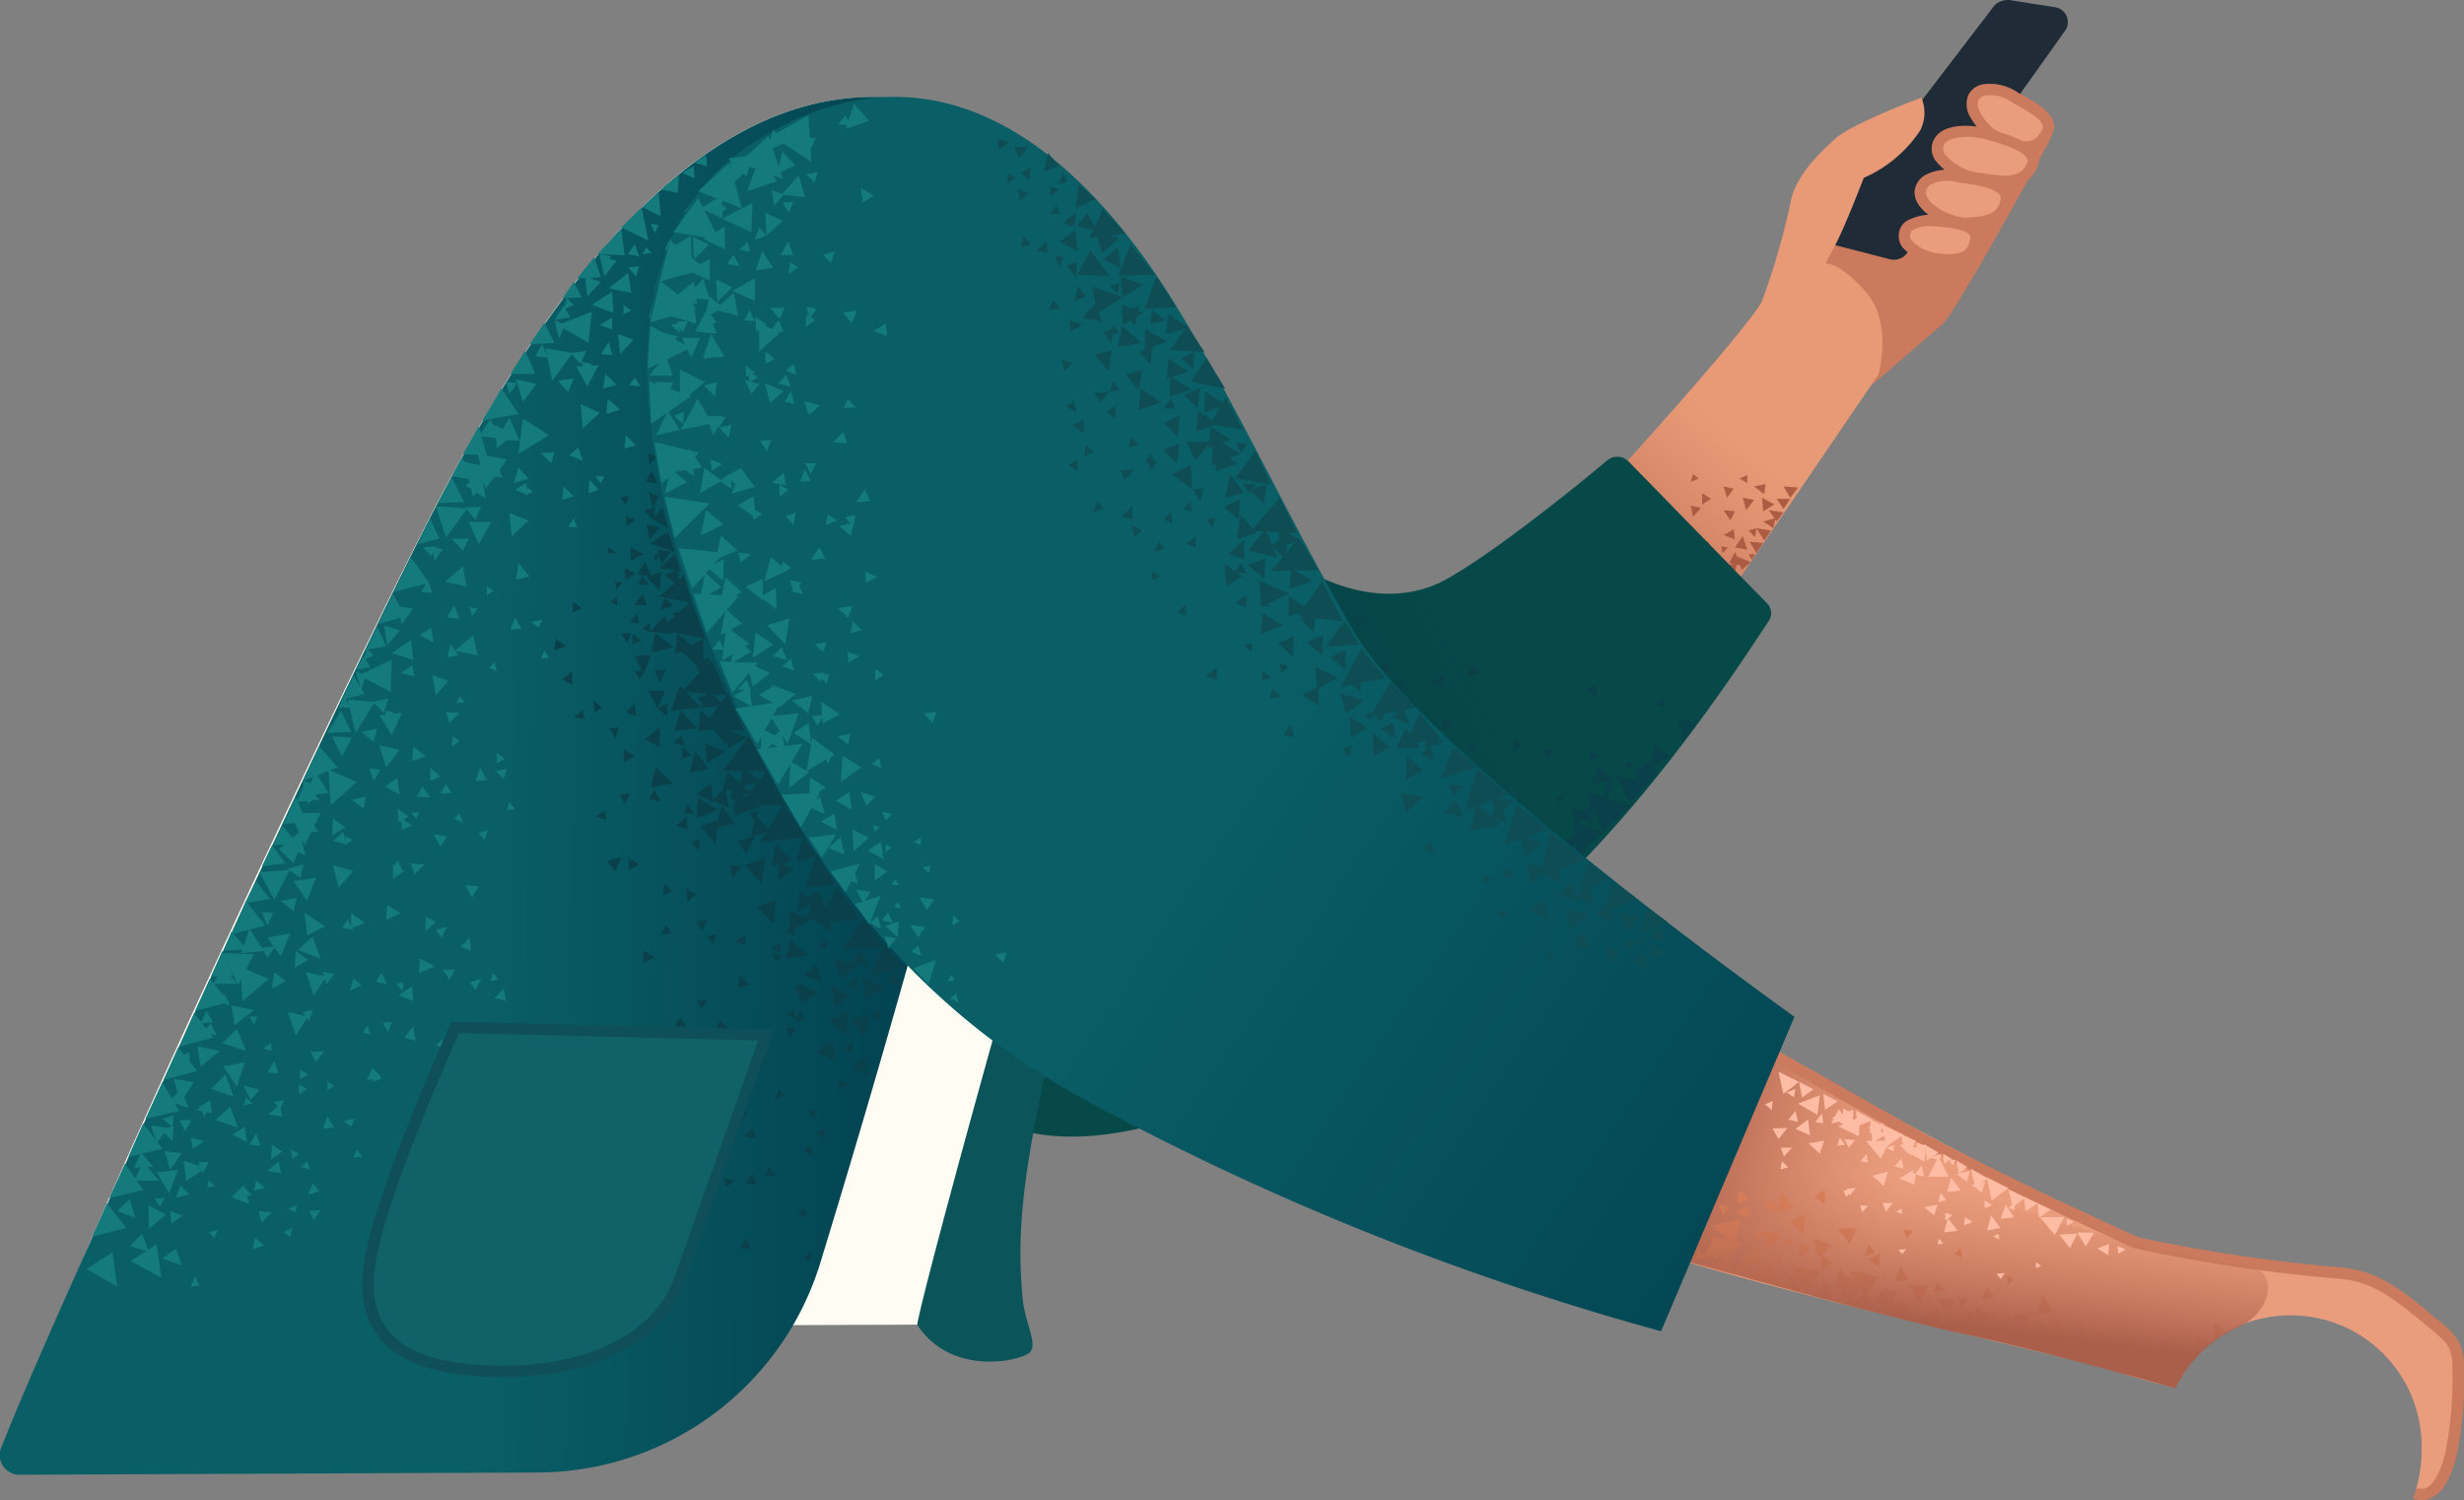 <svg xmlns="http://www.w3.org/2000/svg" xmlns:xlink="http://www.w3.org/1999/xlink" width="218" height="132.726" viewBox="0 0 218 132.726">
  <rect x="0" y="0" width="218" height="132.726" fill="#808080" stroke="none"/>
  <defs>
    <linearGradient id="linear-gradient" x1="0.671" y1="0.281" x2="0.01" y2="1.035" gradientUnits="objectBoundingBox">
      <stop offset="0" stop-color="#cc7a5e" stop-opacity="0"/>
      <stop offset="1" stop-color="#aa5f4b"/>
    </linearGradient>
    <linearGradient id="linear-gradient-2" x1="0.639" y1="0.308" x2="-0.268" y2="0.753" gradientUnits="objectBoundingBox">
      <stop offset="0" stop-color="#00394a" stop-opacity="0"/>
      <stop offset="0.998" stop-color="#00394a"/>
    </linearGradient>
    <linearGradient id="linear-gradient-3" x1="0.416" y1="0.5" x2="0.936" y2="0.508" gradientUnits="objectBoundingBox">
      <stop offset="0" stop-color="#0a5f66"/>
      <stop offset="0.998" stop-color="#00394a"/>
    </linearGradient>
    <linearGradient id="linear-gradient-4" x1="0.665" y1="0.496" x2="0.039" y2="0.388" gradientUnits="objectBoundingBox">
      <stop offset="0" stop-color="#cc7a5e" stop-opacity="0"/>
      <stop offset="0.924" stop-color="#aa5f4b"/>
    </linearGradient>
    <linearGradient id="linear-gradient-5" x1="0.47" y1="0.64" x2="0.423" y2="0.856" xlink:href="#linear-gradient-4"/>
    <linearGradient id="linear-gradient-6" x1="0.49" y1="0.532" x2="1.26" y2="1.125" xlink:href="#linear-gradient-3"/>
  </defs>
  <g id="_6" data-name="6" transform="translate(-145.938 -91.014)">
    <path id="Path_14544" data-name="Path 14544" d="M309.83,126.45l2.7-2.2,5.3-4.6c1.3-1.2,9.5-16.3,9.5-16.3l-8.2-2.8-9.4,7-3.7,8,3.8,10.9Z" fill="#cc7a5e"/>
    <path id="Path_14545" data-name="Path 14545" d="M323.93,91.05l3.8.6a1.324,1.324,0,0,1,.9,2.1l-14,19.7a1.436,1.436,0,0,1-1.5.5l-6.6-1.7,15.9-20.8a1.748,1.748,0,0,1,1.5-.4Z" fill="#1f2b36"/>
    <path id="Path_14546" data-name="Path 14546" d="M285.83,136.35s14.8-16.2,16-18.7a64.217,64.217,0,0,0,2.5-8.6c.4-2.4,2.4-4.3,3.9-5.7s7.7-3.7,7.7-3.7a3.459,3.459,0,0,1-.1,2.9,11.474,11.474,0,0,1-5,4.2s-1.6,4.2-2.5,5.9l-.9,1.7s1.1-.3,3.6,2.5c2.4,2.8,1.1,7.3,1.1,7.3l-15.4,22.6-10.9-10.4Z" fill="#e89976"/>
    <path id="Path_14547" data-name="Path 14547" d="M320.53,99.65c.7-1.3,2.9-.6,3.7,0,.8.5,3.6,1.7,2.8,3.1-.8,1.5-2,1.6-3.9.7-1.8-.8-3.1-2.7-2.6-3.8Z" fill="#ea9d7d"/>
    <path id="Path_14548" data-name="Path 14548" d="M325.15,104.52a6.179,6.179,0,0,1-5.04-3.42,2.174,2.174,0,0,1-.03-1.66c0-.01.01-.02.01-.03a1.842,1.842,0,0,1,1.28-.94,4.457,4.457,0,0,1,3.16.77c.08.05.25.14.43.24.94.5,2.35,1.3,2.65,2.35a1.518,1.518,0,0,1-.15,1.16,2.475,2.475,0,0,1-2.3,1.53Zm-4.17-4.64a1.173,1.173,0,0,0,.06.87,4.4,4.4,0,0,0,2.3,2.25c2,.95,2.73.52,3.26-.48a.491.491,0,0,0,.06-.4c-.18-.65-1.48-1.36-2.17-1.74l-.52-.3a3.4,3.4,0,0,0-2.38-.62.85.85,0,0,0-.6.4Z" fill="#cc7a5e"/>
    <path id="Path_14549" data-name="Path 14549" d="M315.83,107.95c.2-1.5,2.5-1.6,3.4-1.3.9.2,4.5.4,4.2,2.1s-1.8,2-3.9,2c-1.9-.3-3.8-1.6-3.7-2.8Z" fill="#ea9d7d"/>
    <path id="Path_14550" data-name="Path 14550" d="M319.53,111.25c-2.13-.33-4.33-1.78-4.2-3.34a1.88,1.88,0,0,1,.92-1.4,4.3,4.3,0,0,1,3.14-.33c.1.02.3.05.54.08,1.2.18,3.04.45,3.74,1.43a1.508,1.508,0,0,1,.26,1.15c-.38,2.12-2.34,2.4-4.4,2.4Zm-3.2-3.24c-.05.78,1.45,1.96,3.28,2.25,2.23-.01,3.12-.42,3.33-1.6a.517.517,0,0,0-.08-.4c-.45-.63-2.22-.9-3.07-1.02l-.66-.1a3.213,3.213,0,0,0-2.34.2.887.887,0,0,0-.46.65Z" fill="#cc7a5e"/>
    <path id="Path_14551" data-name="Path 14551" d="M314.43,111.75c.1-1.3,2.2-1.3,3-1.2s3.5.2,3.3,1.6c-.2,1.5-1.2,2-3,1.8-1.8-.1-3.5-1.2-3.3-2.2Z" fill="#ea9d7d"/>
    <path id="Path_14552" data-name="Path 14552" d="M318.4,114.5a6.011,6.011,0,0,1-.72-.04,4.9,4.9,0,0,1-3.38-1.52,1.615,1.615,0,0,1-.36-1.24,1.536,1.536,0,0,1,.58-1.07,4.392,4.392,0,0,1,2.98-.56l.3.03c1.2.12,2.55.3,3.16,1.08a1.365,1.365,0,0,1,.28,1.05,2.508,2.508,0,0,1-2.84,2.27Zm-1.64-3.48a2.844,2.844,0,0,0-1.62.38.479.479,0,0,0-.2.4.127.127,0,0,1-.01.06.616.616,0,0,0,.17.46,3.877,3.877,0,0,0,2.67,1.14c1.9.2,2.35-.4,2.48-1.37a.36.36,0,0,0-.07-.3c-.4-.5-1.84-.64-2.47-.7l-.33-.04-.6-.03Zm-2.33.74Z" fill="#cc7a5e"/>
    <path id="Path_14553" data-name="Path 14553" d="M299.43,125.35c7.9,5.3,5.9,8.8,5.9,8.8l-8,11.6-10.3-10.7,9-10a3.771,3.771,0,0,1,3.4.3Z" fill="url(#linear-gradient)"/>
    <path id="Path_14554" data-name="Path 14554" d="M317.43,103.75c.5-1.4,3.1-1.2,4.2-.9s4.8,1.2,4.1,2.8-2.2,1.6-4.4,1.2c-2.4-.3-4.4-1.8-3.9-3.1Z" fill="#ea9d7d"/>
    <path id="Path_14555" data-name="Path 14555" d="M323.28,107.58a11.284,11.284,0,0,1-2.04-.23,5.726,5.726,0,0,1-4.1-2.18,1.8,1.8,0,0,1-.2-1.58c.68-1.87,3.77-1.5,4.8-1.2l.18.05c1.8.48,3.7,1.12,4.24,2.23a1.3,1.3,0,0,1,.01,1.2,2.843,2.843,0,0,1-2.9,1.7Zm-3.38-4.44c-.9,0-1.8.2-2,.78a.827.827,0,0,0,.1.72,4.728,4.728,0,0,0,3.4,1.7c2.45.44,3.4.22,3.88-.9a.423.423,0,0,0,0-.38c-.4-.84-2.8-1.48-3.6-1.7l-.18-.05a7.513,7.513,0,0,0-1.6-.2Zm-2.47.6Z" fill="#cc7a5e"/>
    <g id="Group_981" data-name="Group 981">
      <path id="Path_14556" data-name="Path 14556" d="M296.83,141.95v.8l-1-.3Zm3.8-1.9h.6l-.3.5Zm-4.9-7.1.5.4-.7.3Zm-3.7,6,.4-.2.1.6Zm6.3,1-.1-.6.6.1Zm2.3-2,.7-.2-.1.8Zm4.4-3.8-.7.9-.6-1Zm-3.1,4.9-.6.9-.6-1Zm1.8-2.7-.6.8-.7-1Zm-4.4,1.5.1.9-1-.4Zm-.9-3.8.9.2-.6.8Zm2.1,5.6-1.1-.2.7-1Zm-1.1-3.4-.4.8-.6-.9Zm-7.9.4.8.5-.9.4Zm12.8-1.5-.6.9-.6-.9Zm-7.9,5.6.9.3-.5.8Z" fill="#ad5c44"/>
      <path id="Path_14557" data-name="Path 14557" d="M296.83,141.45l.9.1-.5.9Zm6.2-4.6-.2.9-.9-.6Zm-8.2,3.5.8.4-.8.6Zm7.8-2.4-.6.9-.7-1.1Zm-6.1-3.3.8.5-.8.5Zm1.3,7.6.8.5-.8.6Zm-2,1.2,1.6-.6v2.1Zm-2.1-4.8-1,1.6-1.3-1.4Z" fill="#ad5c44"/>
      <path id="Path_14558" data-name="Path 14558" d="M292.53,137.45l-.2,1.2-1.2-.3Zm1.9,1.9v1.3l-1.3-.5Zm3.3,4.2h.6l-.3.6Zm-4.9-7.8.5.3-.7.4Zm-1.3.4.5-.3.1.7Zm-.1-1.7.5-.3.1.7Zm3.8,8.4-1.3-1.4,2.2-.5Zm2.3-2,.7-.1-.2.7Z" fill="#ad5c44"/>
      <path id="Path_14559" data-name="Path 14559" d="M288.93,135.25l.6-.2.1.7Zm6.4,4-.1-.6.7.2Zm.4-.7h-.6l.3-.6Zm7.2-2.9-1,.6-.1-1.2Zm-2.4-2.6v.7l-.7-.4Zm-5,2.7.9.2-.7.8Zm-1.4,4.8.9.2-.6.9Zm-.9-2,1,.3-.7.8Zm6.8,2.5-1.1-.2.5-1Zm2.1-7.2-.1.9-.9-.7Zm-8.6,2.3.7.6-.8.5Zm-4.5-.6.8.4-.9.6Z" fill="#ad5c44"/>
      <path id="Path_14560" data-name="Path 14560" d="M300.13,135.05l1,.2-.7.9Zm-.7,7-.8,1.1-.6-1.4Zm.2-1.2-.2.8-.8-.6Zm-10.4-4.1,2.2-.7-.4,2.4Zm-1.6-1.7,1-.4-.1,1.1Zm13.2,5.7-.8.7-.4-1.2Zm-7.1-3.7.9.4-.9.6Zm1.9,3.2,1.4-1.4.9,2.2Z" fill="#ad5c44"/>
    </g>
    <path id="Path_14561" data-name="Path 14561" d="M238.23,116.85s12.5,16.2,19.1,21.7c6.5,5.5,12.5,6,16.6,3.7,4.3-2.4,11.6-8.3,14.2-10.5a1.4,1.4,0,0,1,1.9.1l12.2,12.5a1.239,1.239,0,0,1,.2,1.6c-2.4,3.6-12.13,18.92-24.03,28.12-13.3,10.2-34.5,22.45-45.6,15.45-14.9-8.7,5.42-72.67,5.42-72.67Z" fill="#074849"/>
    <path id="Path_14562" data-name="Path 14562" d="M279.83,138.65l15.5,16.8s-9.6,13.7-19,19.5c-6.5,4-12.8,8.6-21.7.3-15.9-14.7-6.9-46.8-6.9-46.8s5.4,7.6,12.1,12.1a18.573,18.573,0,0,0,9.4,3.2C273.33,143.75,279.83,138.65,279.83,138.65Z" fill="url(#linear-gradient-2)"/>
    <g id="Group_982" data-name="Group 982">
      <path id="Path_14563" data-name="Path 14563" d="M258.83,146.65l.3-1.7-1.5.3Zm-5.7-6.9-.1-1.9-1.5.8Zm3.6,4.7,1.8-1.1-1.5-1.2Zm-5.2-8.2.8-.4-1-.5Z" fill="#0a4049"/>
      <path id="Path_14564" data-name="Path 14564" d="M249.33,131.85l.8-.1-1.3-1.5Zm2.8,8.6,1.2-.4-1.2-1.5Zm1.4-.3,2.1-.6-1.2-1.4Zm-1.1-2.1,1.8-1-1.5-1.2Zm4,10,1.8-1.1-1.6-1.1Z" fill="#0a4049"/>
      <path id="Path_14565" data-name="Path 14565" d="M255.53,148.65l2-.8-1.4-1.3Zm7,10.7-.3-1.9-1.3,1Zm-3.8-10.9.8-1.7h-1.7Zm2.9,9.4v-1.2l-1,.4Zm1.1,5.6-1.1-.2.2.9Zm5.4-6.5-.5,1h.9Zm6.1,6.1,1.2.3-.2-1Zm-5.7-.3.5-.9h-.9Zm5.1,6.8-.8-.7-.3.9Zm-23.1-36-.3-1.8-1.4.8Zm2.1,9.5.8-2.6-1.5-.1Z" fill="#0a4049"/>
      <path id="Path_14566" data-name="Path 14566" d="M253.33,145.35l1.5-2.2-2.4-.5Zm16.8,16,1.2-.1-.6-.9Zm-8.1-16.2.2,1,.7-.5Zm11.1,14.6.1-1-.8.3Zm-16.2-18.4.3-1-.9.1Zm-5-7-2.3-1.2,1.1,3.4Z" fill="#0a4049"/>
      <path id="Path_14567" data-name="Path 14567" d="M254.63,137.15l-3.9-.7.9,3.5Zm2.4,8.3-4-.5,1,3.4Z" fill="#0a4049"/>
      <path id="Path_14568" data-name="Path 14568" d="M257.73,148.85l-3.7-.6.9,3.5Z" fill="#0a4049"/>
      <path id="Path_14569" data-name="Path 14569" d="M258.73,152.25l-3.8-.6.7,3.6Zm-5.5-11.8,1,1.5.8-1.4Zm5.8,6.9,1.9-.9-1.4-1.2Zm-.6.3.3,2.1,1.6-1Z" fill="#0a4049"/>
      <path id="Path_14570" data-name="Path 14570" d="M255.63,155.05l.5,2,1.7-1.2Zm1.8-1.7.7,2,1.3-1.3Zm-1-3.1.4,2.1,1.5-1Zm5.3.6-.8-.9-.5,1Zm4.9,3.1-1,.5.8.5Zm-1-8.5.3,1.1.7-.6Zm7.9,10.3,1-.7-1-.5Zm-3.9,4.3-.3-.9-.7.5Zm8.4.5-.9.1.5.8Zm-16.7-6.4-.5-2.1-1.6,1.1Zm1.8-5.1-1-.2.3.9Zm7.7,6.4.4,1.1.9-.7Zm-2.8-5,1-.1-.4-.8Zm-3,7.8.2-1-.9.3Zm-9.2-8.1,2.5-.9-1.7-1.8Zm-1.5-1.6,1.7-1-1.5-1Z" fill="#0a4049"/>
      <path id="Path_14571" data-name="Path 14571" d="M258.03,151.65l1.7.5-.2-1.5Zm-3.8-8.4.9.5.1-.9Zm8,25h2.1l-.7-1.7Zm10.2-16.9,1.3.5-.1-1.1Zm-5.6-.9.6-.8-.9-.2Zm4.3,7.2-.7-.7-.4.8Zm-4.3-4.1,1.1.6.1-1.1Zm-2.4,2.7-.3,1,.8-.1Zm5.8-2.3.6-.8-.9-.3Zm-6-4.5.1,1.8,1.4-.8Zm-1.6,13.5,2.2.2-.7-1.9Zm-1.8-8.4h2.1l-.6-1.7Zm6.2,7.2.3-1.2-1,.1Zm-1,5.6-.9-.6-.1.9Zm7.3-4.2-.7.7.8.3Zm2.3-12.4,1.2-.1-.5-.9Zm-5.6,1.4.2-1-.9.3Zm6.8,4.9-.9-.3.1.8Zm-3.4.2-.9-.8-.2.9Zm-8.5-.5.3,1.2,1-.6Zm-2.2-5.2h1.1l-.4-.8Zm-3.9,7.5.3-1h-.9Zm8.9-2.6.4.9.6-.7Zm5.3,4.4.9,1.1.7-1Z" fill="#0a4049"/>
      <path id="Path_14572" data-name="Path 14572" d="M268.63,156.25l1.1-.3-.7-.8Zm-1,9.5-.1-1.2-.9.5Zm-8.2-10.3-1.6-.9-.1,1.7Zm-.3,4.1.1-1.8-1.5.7Z" fill="#0a4049"/>
      <path id="Path_14573" data-name="Path 14573" d="M260.13,158.05l-1.6-.9-.1,1.6Z" fill="#0a4049"/>
      <path id="Path_14574" data-name="Path 14574" d="M257.83,158.45l1.3,2.5,1.6-1.8Z" fill="#0a4049"/>
      <path id="Path_14575" data-name="Path 14575" d="M256.13,157.15l.6,2.5,2.5-2Zm4,2.3,2-1-1.5-1.2Zm.2,3.1,2-.6-1.3-1.4Zm2.6-1.5.2-1.8-1.5.5Zm-3.1.7v-1.7l-1.4.6Zm1.7-7.3.9.4-.1-.9Z" fill="#0a4049"/>
      <path id="Path_14576" data-name="Path 14576" d="M260.63,159.85l-3.8-.3.5,3.5Zm1.3,2.6-.3,2,1.6-.5Zm4.2-.7.5.9.6-.7Zm-2.9-4.3.9-.2-.5-.7Zm-2.5,6.7.6-1.7-2,.7Zm11.3-.3.3,1.1.7-.7Zm-2.4-4.5.8-.1-.3-.7Zm-3,7,.2-.9-.8.2Zm-7.2.2.5-1.6-1.4.2Zm.5-1.8.9.4-.1-.9Z" fill="#0a4049"/>
      <path id="Path_14577" data-name="Path 14577" d="M263.93,179.85l-.8-2.7-1.4,2.4Zm-2.5-15.5-3.9-1,.5,3.5Zm-3.2,2.8.4,2,1.5-1Zm1.8-1.4.4,2.1,1.6-1.1Zm7-.4-.7-1-.6,1Zm4.3,3.8-1,.4.6.7Zm.3-8.4.2,1,.7-.4Zm-6.1,7.8-.5-2.3-1.6,1.2Zm-2-2-.8-2.1-1.3,1.5Zm-2.3-10.1-1.2-1.9-1.1,1.7Zm7.3,12.4-.4-2.1-1.6,1.2Zm7.7,3.2v1.4l1-.7Zm-1.9-5.3h1.1l-.4-.8Zm-4.5,7.2.4-1h-.9Zm-6.2-4.1-1.6-.9-.1,1.7Zm-2.1,2.5-.1-1.8-1.3.8Z" fill="#0a4049"/>
      <path id="Path_14578" data-name="Path 14578" d="M264.13,172.75l-1.7-.6.1,1.6Zm-.3,2.3,2.8.6-.5-2.4Zm-5.2-6.3.6,3.1,2.2-1.5Zm5.7,5.3,1.8-1.2-1.6-.9Zm-1-2.2,1.5-1.4-1.7-.8Zm4.7,4.6,1.2-1.6-1.8-.4Zm6.8-3.7-.5-2.1-1.5,1.1Zm-5.8-.1-1.3-1.2-.6,1.4Z" fill="#0a4049"/>
      <path id="Path_14579" data-name="Path 14579" d="M267.13,176.15l-.9-1.4-.8,1.3Zm-1.7-6.9.9.5-.1-.9Zm-2.2,4-3.8-.8.5,3.6Zm5.6,1.8,1.2,1.6.8-1.5Z" fill="#0a4049"/>
      <path id="Path_14580" data-name="Path 14580" d="M271.03,171.15l1,.3v-.9Zm-5.1-1,.5-.7-.8-.3Zm3.7,6.6-.6-.6-.4.7Zm-2.2-7.3,1-.4-.7-.7Zm-4.4,2.7-.1-.8-.9.3Zm7.1,2.5h-.9l.2.7Zm-.8,3.2.9-.5-.7-.5Zm-5.8-1.8h-3.5l.9,3.4Z" fill="#0a4049"/>
      <path id="Path_14581" data-name="Path 14581" d="M268.03,179.35l2.1-.9-2.3-2.3Zm3.1-3.8-1.1-1.7-.9,1.5Zm-2.1-2.1-1.8.2,1,1.4Zm-3.7,3.1-1.7.2.8,1.3Z" fill="#0a4049"/>
      <path id="Path_14582" data-name="Path 14582" d="M270.63,176.25l-1.8.5,1.1,1.2Zm-2.7,0-1.7.5.9,1.2Zm-2.9,1.3-.6,2.4,3.3-.6Zm5.2-3.2,1.8-.6-1.1-1.3Zm-2.5-3.6.7-.8-1-.3Zm-2.7,4.6-.5-.9-.5.8Zm7.6-1.4-.9.4.6.6Zm-1.9-10.8,1-.5-.8-.6Z" fill="#0a4049"/>
      <path id="Path_14583" data-name="Path 14583" d="M266.53,166.15l-.2-1-.7.5Zm7.3,2.1-.8-.2.2.9Zm1.5,7-1.7.2.2,1.1Zm-2.2-.1-.1-1-.7.4Z" fill="#0a4049"/>
      <path id="Path_14584" data-name="Path 14584" d="M270.13,174.95l.8,3.3,2.8-1.7Zm3.4-2.6,1.1,3.8,2.6-1.9Z" fill="#0a4049"/>
      <path id="Path_14585" data-name="Path 14585" d="M277.23,174.25l1.6-1.3-1.4-.7Zm-2.2-1.7,1.9-.9-1.4-1.3Zm-1.7.4h-1.2l.4,1Zm5.6-1.2-.3,1,.9-.2Zm-6.7-5.3.9.5.1-.9Zm.3,3.3-2,.7,1.4,1.5Zm8.1-3.6,1.1.6.1-1.1Zm-5.5-1.6.7-.8-.8-.3Zm3.3,7.7-.6-.8-.5.7Z" fill="#0a4049"/>
      <path id="Path_14586" data-name="Path 14586" d="M276.43,170.45l-.3,1.8,1.6-.5Zm3.6-1.8-1.5,1,1.4.9Z" fill="#0a4049"/>
      <path id="Path_14587" data-name="Path 14587" d="M278.13,168.85l.3,1.7,1.3-.8Z" fill="#0a4049"/>
      <path id="Path_14588" data-name="Path 14588" d="M279.23,170.75l2-2.2-2.5-.8Z" fill="#0a4049"/>
      <path id="Path_14589" data-name="Path 14589" d="M278.43,173.25l2.5-2-2.5-1.3Zm.9-5.3-1.8-1.1-.2,1.9Zm2.7-1.1-1.4-1.6-.7,1.7Zm-2.4-1.9-1.7.6,1.1,1.1Zm1.9,2.5-1.5.8,1.1,1Zm-6.3.6.3-1-.9.1Z" fill="#0a4049"/>
      <path id="Path_14590" data-name="Path 14590" d="M279.53,167.55l1.4,3.7,2.5-2.3Zm1.4-1.9,1.7-.7-1.3-1.2Zm-3.5-2.8.5-1-1-.1Zm-1.5,5-.7-.6-.3.8Zm7-3.1-.7.6.7.4Zm-3.1-7.2.8-.7-.8-.4Zm-3.1,4.2-.4-.8-.5.7Zm7.6-.4-.8.2.4.7Z" fill="#0a4049"/>
      <path id="Path_14591" data-name="Path 14591" d="M285.33,165.05l-1.5.7,1.1.9Zm-1.6.8-.2-1-.7.6Zm-1.5.6,1.4,2.4,1.7-1.8Zm4.6-4.3-1.5,1.1,1.5.7Z" fill="#0a4049"/>
      <path id="Path_14592" data-name="Path 14592" d="M284.93,162.35l.4,1.7,1.3-.9Zm9.9-5.8,1.2-1.6-1.6-.4Z" fill="#0a4049"/>
      <path id="Path_14593" data-name="Path 14593" d="M285.43,166.95l2.3-2.3-2.6-.9Zm7.2-7.7-2.1-.2.7,1.7Zm-3.8.9-1.5-1.4-.6,1.6Zm-.5.8-1.6.8,1.3,1Z" fill="#0a4049"/>
      <path id="Path_14594" data-name="Path 14594" d="M286.23,161.05l1.6,3.6,2.4-2.4Zm5.8-2.2,1.7-.9-1.4-1Zm-9.2-.5.5-1h-1Zm-1.1,5.1-.7-.6-.2.9Zm6.8-3.4-.7.5.8.5Zm-1.3-7.3v-1.1l-1,.3Zm.2,5.1-.8-.3v.9Zm5.6-5.2-.6.7.8.3Z" fill="#0a4049"/>
      <path id="Path_14595" data-name="Path 14595" d="M292.53,158.05l-1.5.8,1.2.9Zm-2.1,1-.3-.8-.6.5Zm-1.6.6,1.4,2.4,1.7-1.9Z" fill="#0a4049"/>
    </g>
    <path id="Path_14596" data-name="Path 14596" d="M153.36,208.5l78.2-.3s7.05-22.07,16.2-59.48c.93-19.08-1.07-48.2-23.14-49.08-11.8-.7-25.3,7.3-40.46,36.77-8.9,17.3-28.32,59.1-32.32,69.52a1.766,1.766,0,0,0,1.5,2.57Z" fill="#fffdf3"/>
    <path id="Path_14597" data-name="Path 14597" d="M227.1,208.25c3,4.58,9.17,3.2,9.95,2.42.73-.73-.4-2.54-.62-4.63-1-10.1,1.4-18.3,10.56-55.72.93-19.08,6.8-33.38-3.14-1.75C237.15,169.87,226.85,207.85,227.1,208.25Z" fill="#0a545a"/>
    <path id="Path_14598" data-name="Path 14598" d="M147.6,221.5l45.95-.2a26.234,26.234,0,0,0,24.94-18.47c4.35-14.2,10.4-34.86,15.53-55.76.93-19.08,12.7-46.58-9.36-47.44-11.8-.7-25.3,7.3-40.46,36.77-8.9,17.3-34.08,72.1-38.08,82.53a1.746,1.746,0,0,0,1.48,2.57Z" fill="url(#linear-gradient-3)"/>
    <path id="Path_14599" data-name="Path 14599" d="M361.25,208.05c-1.9-1.1-4.07-4-7.42-4.3-9.2-.88-16.5-1.65-21.8-4.15-3-1.5-46.97-24.56-51.27-28.3-5.6-4.1-25.07-36.33-25.07-36.33l-26.4,12.72s25.5,37.47,34.5,42.7c7.45,4.85,17.2,8.2,31.4,12.3s26.5,6.7,37.5,9.5a47.1,47.1,0,0,0,5.56,1.56,11.594,11.594,0,0,1,21.94,5.24c0,.08-.01.17-.01.25s.01.17.01.25a12.574,12.574,0,0,1-.5,3.3,1,1,0,0,0,.4.5c1.8.85,2.5-2.54,2.97-6.13s.7-7.35-1.8-9.1Z" fill="#ea9d7d"/>
    <path id="Path_14600" data-name="Path 14600" d="M323.4,195.44l1.58,15-33.9-8.85c.94-2.35,9.75-18.98,9.75-18.98-.42.05,17.5,9.5,22.57,12.82Z" fill="url(#linear-gradient-4)"/>
    <path id="Path_14601" data-name="Path 14601" d="M360.2,223.74a2.525,2.525,0,0,1-.78-.14l.34-.94a1.076,1.076,0,0,0,.9-.04c.46-.24,1.1-.98,1.65-3.14a35.975,35.975,0,0,0,.6-7.67c-.03-1.66-.65-2.16-1.88-3.17l-1.1-.92c-2.66-2.14-4.3-3.37-7.22-3.58a139.678,139.678,0,0,1-17.9-2.67l-.1-.03c-.14-.07-14.45-6.58-20.6-10.12l-11.2-6.34-17.8-10.2a41.2,41.2,0,0,1-9.47-8.36c-3.58-4.08-11.63-17.3-11.97-17.87l.86-.52c.08.14,8.35,13.7,11.88,17.73a39.941,39.941,0,0,0,9.26,8.18c2,1.32,10.37,6,17.75,10.16l11.22,6.34c5.93,3.42,19.56,9.64,20.47,10.05a143.052,143.052,0,0,0,17.7,2.64c3.36.25,5.32,1.82,7.8,3.82.4.36.75.64,1.07.9,1.3,1.05,2.22,1.8,2.25,3.93a33.688,33.688,0,0,1-.62,7.94c-.5,2.04-1.2,3.27-2.15,3.77a1.83,1.83,0,0,1-.93.25Z" fill="#cc7a5e"/>
    <g id="Group_983" data-name="Group 983">
      <path id="Path_14602" data-name="Path 14602" d="M214.42,103.12l-.2,1.1-1.04-.8Zm-4.72,19.7.47-.6.38.7Zm-5.87,5.33.37-.6.38.7ZM213,121.7l-.47-.6.76-.2Zm-2.46-15.27.76.4-.76.7ZM206,119.2l.85.3-.75.8Zm-2.27,1.6.85.3-.75.7Zm12.1-18.8,1.42-.6-.1,1.8Z" fill="#147a7c"/>
      <path id="Path_14603" data-name="Path 14603" d="M219.63,100.5l1.6-.3-.47,1.8Zm-1.6.6,1.04.5-1.04.9Zm3.12,1.4.76.4-.76.6Zm.76-2,.75.3-.75.7Zm-16,10.66.47-.5.28.7Zm4.17-2.6-.76-1.1,1.42-.4Zm-1.6,2.1-.47-.6.76-.2Zm-.76,3.92-.1.9-.85-.5Zm-2.83-.8.56.6-.85.3Zm3.97.7.66.1-.57.6Zm9.18-7.64.66.3-.57.6Zm1.98-2.52.67.3-.57.6Zm2.46-1.6.67.2-.57.5Zm.86-.42.66.3-.57.5Zm-16.75,21.42.66.3-.57.6Zm-2,1.2.76.2-.57.7Zm3.02-3.63v.8l-.76-.4Zm-.94-3.8v.8l-.75-.4Zm-2.46,2.5.38-.6.48.7Zm17.6-13.46-.28.4-.38-.5Zm-3.3-1.3.38.3-.47.2Zm-1.8,6.63.38-.3.1.6Zm.94-3.2.28.5-.57.2Zm-2.64,6.73.47-.2-.1.5Zm-5.5,11.96.48-.2v.6Zm5.96-7.44-.1-.5.57.1Zm-.38,4.73-.1-.5.47.1Zm6.62-2.2-.1-.4.48.1Zm-11.54-5.92.3.9-.95-.1Zm-2.46-8.36.67,1.7-1.9-.1Zm9.18-4.72.2.9-.95-.2Zm-13.05,12.88h.75l-.28.8Zm4.73,5.7.1-.7.66.5Zm-1.7-7.93-.28,1.2-1.04-.8Zm-.2,1.8-.2.9-.75-.7Zm-1.42-.7-.28.8-.66-.8Zm5.96-2.4.67.4-.76.5Zm-7.85,6.33.3-1.3,1.04.9Zm18.92-17.4.67.3-.67.6Zm-6.52,1.22.37-.5.38.6Z" fill="#147a7c"/>
      <path id="Path_14604" data-name="Path 14604" d="M224.73,101l.38-.5.3.6Zm-1.03.5-.37-.5.66-.1Zm-4.45,1.52-.1.6-.66-.4Zm1.42-1.62.28,1.1-1.23-.2Zm-2.17,1.92-.1.7-.67-.4Zm-2.94,1.4-.1.7-.66-.4Zm-.56-2,1.13.3-.85,1.1Zm4.34-1.62.57.1-.47.5Zm-3.7,5.33.38-.5.28.6Zm4.73-3.2-.2.7-.56-.5Zm5.02-.3.47.3-.57.3Zm-4.45-1.22.38-.5.28.7Zm3.12,2.42-.2.7-.56-.5Zm-.94,3.12.47.3-.57.4Zm3.12-6.44.57.3-.57.4Zm-1.15,5.43.48-.5.2.6Zm.58-3.93-.47.2v-.6Zm4.07-.4-.57.1.1-.6Zm-2.18-.6-.47.2.1-.6Zm3.03,1.1.2.6-.66-.1Zm2.08,1.32.1.6-.67-.1Zm-3.78-1.32-.67.4-.1-.9Zm-2.84,1.32.2.6-.66-.1Zm2.17.8h.57l-.28.6Zm1.9,1h.56l-.28.6Zm4.73-.4.2.6-.57-.2Zm-3.88,2.6h.57l-.3.6Zm3.12,1.9h.57l-.3.6Zm-21.1-6.23.3,2.2-2.27-.8Zm-1.8,2h.57l-.28.6Zm2.46-.8h.67l-.3.7Zm-1.23,4.42.2-.6.48.4Zm-4.73,10.25.1-.6.57.4Zm5.2-12.16.2-.6.47.4Zm-4.25.1.2.7-.76-.1Zm3.6,3,.18.7-.75-.1Zm-2.1-4.72.38,1.4-1.6-.2Zm-.76,6.84.2.7-.76-.1Zm2.28,5.93.1.7-.75-.1Zm5.12,2.9.38-.6.37.7Zm3.2-1.1-.37-.6.75-.2Zm2.56-1.8-.1-.5.48.1Zm-3.88-1.6.2.8-.76-.2Zm3.78-1.42.2.7-.75-.1Zm4.44-.3.2.7-.76-.1Zm.3-6.94.2.7-.75-.1Zm-21.2,3.92h.57l-.28.6Zm.76-.8.1-.6.57.4Zm-.38,2.6.1-.6.57.4Zm-.95,9.25v.9l-.85-.4Zm1.23-.2.67.2-.57.6Zm-2.16,3.1v.6l-.76-.3Zm3.4-1,.3.9-.95-.1Zm-3.7-2.3-.28.9-.66-.7Zm.3,1.7-.2.9-.76-.7Zm1.03,3.3.1-.6.57.4Zm.37-5.64.1-.6.47.4Zm7.58-10.44.1.7-.76-.2Zm-3.4-.9h.57l-.3.6Zm2.27,4.72.2-.6.47.5Zm-7.57-2.2.47-1,.67,1Zm4.93-3.92.57-.4.2.8Zm-1.62,0,.57-.4.2.8Zm6.82-.9-.28-.7.85.1Z" fill="#147a7c"/>
      <path id="Path_14605" data-name="Path 14605" d="M214.23,106.03l1.23.4-1.04,1.1Zm.57-1,.38.3-.47.2Zm-.85,3.52.28.4-.57.2Zm-2-2.32.38-.5.28.6Zm-.76,1.9-.28-.7.85.1Zm1.42,1.8-.28-.8.76.1Z" fill="#147a7c"/>
      <path id="Path_14606" data-name="Path 14606" d="M214.52,112.77l-.2-.7h.75Zm-2.46-5.23v1.3l-1.23-.6Zm-3.88,4.83-.48.7-.56-.8Zm2.65,2.2-.48.7-.56-.8Zm7-10.16-.48.8-.47-.9Zm1.8,3.52-.48.8-.47-.8Zm-5.97-1.3v.8l-.75-.4Zm-4.73,3.3.57.1-.47.6Zm2,0,.28-.5.38.5Zm-1.04,2.42.28-.6.48.6Zm4.35-2.02.57.1-.47.5Zm10.6,2.02.38-.1-.1.5Zm-3.13,2.2h.47l-.28.4Zm-2.07-4.33.37.7h-.85Zm-2.18,5.03-.2.7-.66-.5Zm4.73-4.93-.2.7-.66-.5Zm-2.84,2.92.47-.5.2.7Zm4.06-3.62.38.4-.66.3Zm-14.65,2,.28-.6.38.6Zm-1.23,7.04.56.4-.56.5Zm.94-2.62.2.7-.76-.1Zm-2.84,2.22.3.7-.85-.1Zm.58-1.7h.57l-.2.7Zm.84-.72.2-.6.47.5Zm-.84,2.42.28-.5.38.5Zm-1.24-.6.28-.6.38.6Zm10.04-8.15.1-.6.57.4Zm-45.1,84.1,1-.7-.9-.6Zm-1.9,3.93-.5-1.67-1.1,1.08Zm-8.9,4.22-.6-1.57-1.1,1.08Zm2.9,1.2-.5-1.47-1.2.88Zm5.8-27.94-1.4-1.57-.7,1.67Zm-.9,3.04-1.3-1.58-.8,1.58Zm-6.9,17.42-1.4-1.67-.8,1.67Z" fill="#147a7c"/>
      <path id="Path_14607" data-name="Path 14607" d="M159.5,194.24l-1.1-1.28-.6,1.38ZM173,166.7l-.6-1.97-1.4,1.18Zm1.3,9.15-.7-1.97-1.3,1.18ZM167.7,184l-.8-1.97-1.3,1.28Zm-2.3,0-2-.4.3,1.77Zm-1.2,10.34-2-.6.2,1.77Zm4.2-13.97-2-.4.3,1.77Zm-1.8,7.67-.7-1.96-1.3,1.27Zm-8.7,10.72-.5-1.67-1.1,1.08Zm4-10.23,1.2-1.77-1.8-.3Zm14-18.98,1.3-1.47-1.8-.5Zm-2.7-7.38,1.3-1.57-1.8-.5Zm6.9-3.24,1.2-1.57-1.8-.4Zm-6.4,20.17,1.1-1.67-1.8-.4Zm-1.6,3.53,1.1-1.67-1.8-.4Zm4.1-24.68.9-1.68-1.8-.1Z" fill="#147a7c"/>
      <path id="Path_14608" data-name="Path 14608" d="M181.5,146.24l1-1.38-1.4-.2Zm-3.2,2.26,1.8-.3-.8-1.77Zm6.2,4.04,1.1-1.28-1.4-.5Zm-4.3-4.44,1.1-1.28-1.4-.5Zm-20.4,44.07,1-1.37-1.5-.2Zm1.2,2.36,1-1.47-1.5-.2Zm1.6-5.5-.6-1.68-1.1,1.1Zm4.4,1.77-.7-1.87-1.3,1.18Zm7.3,7.27-1,.1.4.8Zm-11-8.85,1.4.3-.2-1.18Zm-1,1.88.6-.98h-1.1Zm.4,5.6-.8-.8-.4,1.08Zm9.3-20.07,1.2-.7-1.1-.78Zm3.3-11.7,1.2-.7-1.1-.8ZM170,178.5l1.2-.7-1-.78Zm-4.9,4.13-.5-1.08-.7.8Zm1.2-2.65-.5-1-.7.6Zm8.3,4.02-1.2.1.5.88Zm-4.3-9.24-1.2.1.5.9Zm.5-4.03,1.1.9.3-1.18Zm.6-2.85,1.1.8.3-1.18Zm6-17.5.5,1.67.4-1.27Zm-9.8,20.56,2.2-.4-1.2-1.57Zm1.5-3.25,2.1-.3-1.2-1.58Z" fill="#147a7c"/>
      <path id="Path_14609" data-name="Path 14609" d="M170.8,175.65l.8-2.07-2,.4Zm2.3-4.92.8-2.06-2,.3Zm-6.2,16.43.7-2.17-1.9.4Zm-6,9.44.8-2.07-1.9.2ZM184,161.58l-.7-.98-.5.9ZM185.8,148l-.3,1.18,1-.2Zm-8.7,13.78,1,.8.2-1.08Zm-.7-9.24-.5,1.08h1Zm-3,11-.3,1.08h1Zm4-13.28,1.3-.2-.6-1Zm-6.3,38.07-.9.2.5.6Zm3.8-1.67v.78l.6-.3Zm-5.7-2.87.8.2-.1-.7Zm-8.7,13.2-.9.1.5.7Zm3.9-1.58-.1.7.6-.2Zm-5.6-3.05.7.3-.1-.68Z" fill="#147a7c"/>
      <path id="Path_14610" data-name="Path 14610" d="M189.3,177.8l.7-.1-.4-.6Zm-7.7.9v-.8l-.6.2Zm-4.6-6.9v1.38l1.2-.5Zm-1.6-6.38,1.2.3-.3-1.1Zm-5.8,7.48.5-1.1-1-.1Zm16.5-28.33-.6,1.08,1.1.1Zm-2.3-2.17-.6.98,1,.1Zm-.4-2.95.7.8.3-.88Zm-5.3,9.95.9-.4-.6-.6Zm2.2,5.4.5-.8-.8-.1Zm1.1,8.56.1,1.08.9-.4Zm-8.5,8.44.2,1.97,1.6-.8Z" fill="#147a7c"/>
      <path id="Path_14611" data-name="Path 14611" d="M184,158.93v1.18l.9-.4Zm-2.9,3.64.1,1.18.9-.5Zm5.1-13.97,2,.4-.4-1.78Zm-3.3-9.44,1.9-.5-.8-1.77Zm2.4,3.34,1.9.4-.3-1.77Zm-4.7,6.3,1.9.6-.2-1.77Zm-17.9,36.78v-1.47l-1.1.5Zm1.3,6.4-1.2-.3.2.98Zm6.2-7.08-.6,1,1,.1Zm-2.7,2.16.6,1.28.8-.9Zm-3.8-5.5,1.1-.1-.6-.98Zm-2.5,9.15.1-1-1,.3Z" fill="#147a7c"/>
      <path id="Path_14612" data-name="Path 14612" d="M161.2,191.98l.1-1.38-1.1.4Zm.9,6.6-1.1-.4.1,1.08Zm6.5-7.27-.6.98,1,.1Zm-1.2-11.72,2.3-1.96-2.5-1.1Zm-8.3,20.17,1.5-1.28-1.5-.8Zm-3.5-2.75,3-.7-1.6-2.36Zm3.2-7,3-.7-1.5-2.56Zm-1.5,3.35,3-.7-1.7-2.26Z" fill="#147a7c"/>
      <path id="Path_14613" data-name="Path 14613" d="M160.4,186.57l3-.8-1.7-2.07Zm1.4-2.95,3-.8-1.7-2.16Zm1.4-3.15,3-.8-1.7-2.06Zm3.8-2.27,1.4-2.76-2.7-.1Zm3.2-7.57,1.4-2.65-2.7.2Zm1.7-3.23,1.4-3.44-2.7,2.16Zm-5.5,6.28,3-.78-1.7-2.17Zm-12.3,26.75,3-.78-1.7-2.17Z" fill="#147a7c"/>
      <path id="Path_14614" data-name="Path 14614" d="M156.3,204.86l-.4-3.05-2.3,1.48Zm3.9-.8-.4-2.95-2.3,1.48Zm17.5-53.3,2.8,1.47.1-2.85Zm-2.5,11.5,2.3-2.06-2.5-1.08Zm-5.5,27.35,1.2.2-.2-1.08Zm-5.7.18.5-.98h-.9Zm5.4,6.3-.8-.6-.2.88Zm-3.8-20.94-1,2.26,2-.1Zm2.4-1.96-.7,2.16,2-.2Zm6.2-11.42-1.3-1.47-.7,1.67Zm-2,3.84-1.3-1.58-.8,1.77Zm5.7-9.84,1.1.9.3-1.18Zm1-2.65,1,.98.4-1.28Zm-4,2.75,2.1-.1-.9-1.87Zm1.3-2.95,2-.5-1-1.67Zm4.4,3.15.9-1.97-2,.2Z" fill="#147a7c"/>
      <path id="Path_14615" data-name="Path 14615" d="M182.5,157.06l-.1,1.28,1.2-.4Zm-1.1-6.5,1.2.3-.2-.98Zm-2.4,9.53.6-.98-1-.1Zm-6.1,5.7,1.4-2.85h-2.7Zm4.5-9.92,1.7-2.75-2.4-.2Zm-4.6,4.22,3-1.18-1.6-1.87Zm8-16.7,3.1-.8-1.6-2.26Zm-1.4,2.84,2.4-.7-1.1-1.96Z" fill="#147a7c"/>
      <path id="Path_14616" data-name="Path 14616" d="M172.1,161.5l-1.1,2.46,2-.3Zm1.7-2.28-.7,2.17,1.9-.2Zm-4.2,35.4,1.2.2-.2-1.08Zm-5.7.2.5-.98h-.9Zm5.4,6.4-.8-.7-.2,1Zm-1.5-9.15-.2-1.37-1.1.7Zm2.2,6.2-1.2-.1.3,1Zm4.9-8.47-.4,1.08,1-.1Zm-1.6-8.45.3-.98-.9.2Zm-.1,4.73-.7-.4v.8Zm5.3-4.33-.5.6.7.2Zm2.6-14.65-.4.8h.8Zm1.2-4.14.5.5.2-.6Zm-5.8,2.84.6-.5-.6-.3Zm11.2-20.25.5-.7-.7-.1Zm-.6,7.58-.5-.5-.3.6Z" fill="#147a7c"/>
      <path id="Path_14617" data-name="Path 14617" d="M180.7,168.76l1-.68-1-.6Zm-3.5,4.54-.5-.9-.5.7Zm8.3-.3-1,.3.5.7Zm-4.1-1.2-1.2-.68-.1,1.27Zm6.1,2.18-.8.78.9.4Zm-3.2-9.15.6,1.08.6-.88Zm1.6-3.63-.5-.8-.5.8Zm3.2,3.24-.8.3.5.6Zm.8-6.8v.9l.7-.4Zm-1-22.52-.3-2.07-1.5.9Zm2.3,3.34,1.5-1.38-1.7-.68Zm-1.3-7.77,1.5-1.28-1.7-.78Zm7.6-1.77,1.5-1.38-1.7-.78Zm-5.3-2.36,1.2-1.57-1.8-.4Zm7.2-11.1,1.1-1.38-1.5-.4Zm-3.7,1.96,1.7-.1-.7-1.37Zm5.1,4.92,1.2-1.28-1.4-.5Zm-2.9-5.1,1.2-1.28-1.4-.5Zm-6.5,16.52,1.3-.4-.9-1Zm-5.5,4.92,1,1.08.5-1.08Zm1.2-2.77.9,1.1.5-1.18Zm7.9-16.6.4,1.67.5-1.18Zm-10.3,16.22,2.3-.1-1.1-2.16Zm3.6,3.64,1.1-1.97h-2Z" fill="#147a7c"/>
      <path id="Path_14618" data-name="Path 14618" d="M197.5,131.78l-.4-1.18-.8.7Zm-3.7-.68.9.9.3-.98Zm.1-9.64-.6,1.08,1.1.1Zm-4,10.62-.6,1.08,1.1.1ZM195,119.3l1.4-.2-.6-1Zm-3.2,21.53-.2,1.48,1.2-.3Zm-.3-6.5,1.1.5-.1-1.08Zm-7.1,6.3.7-1-1-.3Z" fill="#147a7c"/>
      <path id="Path_14619" data-name="Path 14619" d="M199.8,121.26l-.7,1.08,1,.1Zm2.3-8.66-.6.9,1,.2Zm-.6,2.07.7.8.3-.9Zm-5.7,3.73.9-.4-.6-.6Zm1.9,5.6.6-.78-.9-.2Zm.4,9.46-.1,1.18.9-.3Zm3.2-3.94-.1,1.18,1-.3Zm-5.5,4.53-.1,1.18,1-.3Zm7-24.7,1.6.8-.2-2.17Zm-3,7.18,2,.4-.3-1.77Zm-1.5,1.46,1.9.7-.1-1.87Zm-12.9,20.57,1.9-2.56-2.8-.2Zm2.4-3.54,1.9-2.56-2.7-.6Zm7.5-15.25,2.7,1.58.3-2.76Zm-3.5,11.42,2.7-1.67-2.3-1.47Zm-1.4-1.38-1.1-1.68-1,1.48Z" fill="#147a7c"/>
      <path id="Path_14620" data-name="Path 14620" d="M188,133.46l-1.2-1.97-.9,1.67Zm7.3-8.76.9,1,.5-1.2Zm1.1-2.46.9,1,.5-1.18Zm-5.3,1.86h2.2l-.9-2.06Zm1.7-2.64,2.2-.1-.9-1.77Zm5.1,3.74,1-1.87-2,.1Zm1.8,1.08-.1,1.37,1.2-.4Zm-.7-6.5,1.1.4V119.1Z" fill="#147a7c"/>
      <path id="Path_14621" data-name="Path 14621" d="M191,125.88l.7-.98-1-.1Zm-2.1,8.36,1.9-2.56-2.6-.5Zm5.9-9.54,1.8-2.46-2.4-.4Zm-6.2,3.54,3.2-.6-1.5-2.26Z" fill="#147a7c"/>
      <path id="Path_14622" data-name="Path 14622" d="M198.8,113.5l2.4.1-.3-2.36Zm-1.8,2.15,2.1-.1-.6-1.77Zm-8.7,13.08-1.4,2.46,2.1.1Zm2.7-.78-1.1,1.96,2,.1Zm5.7,8.95-.5.7.8.1Zm1.9-3.74.5.6.3-.6Zm-6.2,1.67.7-.3-.5-.4Zm11.5-23.2.3-.7-.7-.1Z" fill="#147a7c"/>
      <path id="Path_14623" data-name="Path 14623" d="M207.4,105.42l1.1.3-.1-.98Zm-3,2.36,1.5.3.1-1.57Zm-3.5,3.35,2.4,1.18-.6-2.95Zm-1.4,12.97-.2,1.28,1.2-.3Zm6.8-17.8,1.1.5-.1-1.08Zm-7,8.37.7-.98-1-.2Zm4.3-1.27-.5-.5-.3.6Zm-1,11.8-.5-.78-.5.68Zm-1.5-7.2v.8l.7-.3Zm-37.9,85.98-.4.88.8-.1Zm1.2-3.94.5.5.3-.7Zm-5.8,2.66.6-.4-.6-.3Zm9.8-21.05.3-.7H168Zm-.1,6.98-.6-.5-.2.7Zm15.3-15.23.9-.8-.9-.5Zm-3.4,4.7-.5-1-.5.8Zm8.3-.48-1,.3.5.7Zm-4.1-1.1-1.3-.68-.1,1.27Zm6.1,1.97-.8.8,1,.3Zm-3.4-9.15.6,1.1.6-1Zm-18.9,27.45-.6-.7-.4.78Zm3.6,2.85-.8.4.6.4Zm-.1-6.9.1.8.6-.4Zm8.6-10.42.3-.9-.8.1Zm-.6,4.13-.7-.4-.1.68Zm5.4-3.54-.6.6.6.2Zm-7.6,9.83-.3.7.8-.1Zm-6.1,5.22.7.3.1-.6Zm11.1-16.13-.8.98,1,.3Zm2.6-5.02.6.88.5-.88Zm-8.2,1.87,1-.5-.7-.6Zm4.3.4,1.3.5-.1-1.27Z" fill="#147a7c"/>
      <path id="Path_14624" data-name="Path 14624" d="M174.8,178.1l.7-.9-1-.2Zm4.9,8.27-.8-.9-.5,1.1Zm-3.4,3.83.7.5.3-.7Zm-3.9-2.35.7-.5-.7-.4Zm1,6.68-.3-.78-.5.5Zm10.9-46.63-.2-1.37-1,.68Zm2.3,6.2-1.2-.1.3.98Zm4.9-8.45-.4,1.08,1-.1Zm2.6,2.95-.3.7.7-.1Zm-1.2-2.56.7.5.3-.7Zm-3.9-2.36.6-.4-.6-.4Zm.9,6.7-.2-.78-.5.5Zm-8.6,10.93-.2-1.48-1.1.8Zm2.2,6.2-1.2-.1.3.98Zm4.9-8.57-.4,1.18,1-.1Zm2.6,3.05-.2.7.7-.1Zm-1.2-2.76.7.7.3-.88Zm-3.9-2.16.7-.5-.6-.4Zm1,6.7-.3-.8-.5.5Zm-13.7,32.95,1-.3-.6-.7Z" fill="#147a7c"/>
    </g>
    <g id="Group_984" data-name="Group 984">
      <path id="Path_14625" data-name="Path 14625" d="M341.78,209.54l1.1-.7-1-.67Zm-11.3.01-1.06-.58-.16,1.4Zm1.12,2.25-.3-1.82-2.46,1.22Z" fill="#da7f57"/>
      <path id="Path_14626" data-name="Path 14626" d="M328.92,211.2l-1.02-1.72-.92,1.26Zm6.46.86.9.01-.4-.9Zm-3.93-2.26h.9l-.38-.9Zm-3.92-1h.9l-.4-.9Zm10.9,3.84-.7.5.66.4Zm.3-.94-.6.6.77.45Zm-1.06-2.22-.6.6.88.4Zm-2.78-.08-.6.6.88.4Zm-2.17,1.17-.6.6.88.4Zm-2.53-2.4-.6.6.9.4Zm9.55,1.93-.7.4.6.6Zm.15,1.3-.9-.1.2.9Zm1.57-1.6-1.04-.37-.26,1.46Zm-3.64,3.8-.47-1.93-2.1,1.24Zm-3.05-.84-.01-1.48-2.5.75Zm-21.25-8.34,1.3-.13-.73-1.27Zm-14.2-.8,1.38.37-.34-1.78Zm-2.75-1.52,1.46.36-.33-1.77Zm11.62,3,1.47-.34-.94-1.52Zm-5.04-6.86,1.46-.35-1.02-1.5Zm6.44,2.86.6-1.4h-1.64Zm3.6,5.7.6-1.5h-1.73Zm2.6-.5.7-1.5-1.73-.1Zm2.45,1.15.7-1.5-1.64-.1Z" fill="#da7f57"/>
      <path id="Path_14627" data-name="Path 14627" d="M302.98,198.24l.01-1.06-1.12.43Zm9.2,4.84.1-1.15-1.13.52Zm-11.62-4.23.1-1.16-1.13.53Zm-4.7,3.6.86-.17-.5-.8Zm2.15-4.82.34.9.6-.8Zm3.16,2.26.34.8.6-.7Zm4.9,1.55-.95-.45v1.33Zm1.98,1.25-.95-.54v1.33Z" fill="#da7f57"/>
      <path id="Path_14628" data-name="Path 14628" d="M305.1,205.34l-.25-1.77-1.47,1.14Zm2.93.73-.43-1.7-1.38,1.32Zm-5.67-4.57,1.2-1.23-1.8-.45Zm4.48.84,1.2-1.15-1.72-.63Zm3.96,1.08-.6.7.95.27Zm-3.4-7.1-.95.52.95.8Zm4.45,5.52-.6-.72-.35.98Zm-8.55,1.26.52-.7-.95-.18Zm2.36-4.67-1.4.6,1.2,1.16Zm-6.23,2.7.53-2.2-2.6.52Z" fill="#da7f57"/>
      <path id="Path_14629" data-name="Path 14629" d="M298.56,202.9l1.4-1.94-2.67-.55Zm7.14,2.53,1.3-1.94-2.6-.46Zm3.88.82,1.4-1.94-2.6-.46Zm-6.2-1.45-.6-2.3-2.08,1.67Zm22.7,2.48,1.46-.22-.9-1.57Zm-2.1.25,1.06,1.04.74-1.6Zm-1.78,1.1.66-1.43-1.73-.05Z" fill="#da7f57"/>
      <path id="Path_14630" data-name="Path 14630" d="M320.4,208.12l1.3-.16-.76-1.34Zm2-2.37-.68-.9-.53,1.14Zm-2.94.95.6-.8-1.03-.2Zm6.7,2.3.86-.2-.54-.8Z" fill="#da7f57"/>
      <path id="Path_14631" data-name="Path 14631" d="M320.95,209.12l-.5-2.22-2.1,1.66Zm3.18.88-.66-2.3-2.04,1.65Zm2.24.48-.2-2.1-1.95,1.73Zm-9.35-5.08.97-.2-.7-.8Zm-2.7-5.56.34.73.53-.7Zm5.1,1.63-.62.48.73.34Zm4.77,2.68-.74-.24.13.78Zm-25.55-2.2-1.04,1.4,1.8.45Zm2.6-.6-1.13,1.32,1.8.54Zm10.5,4.85,1.47.36-.34-1.77Zm-3.18-.73,1.46.45-.25-1.86Zm2.32.37,1.3-1.86-2.6-.54Z" fill="#da7f57"/>
      <path id="Path_14632" data-name="Path 14632" d="M314.83,207.8l-.42-1.86-1.82,1.3Zm2.93.75-.42-1.86-1.82,1.3Zm-6.7-3.35-1.3,1.23,2.15.54Zm-11.43-7.7,1.03-.35-.85-.9Zm4.68,2.83-.6.7.95.36Z" fill="#da7f57"/>
    </g>
    <path id="Path_14633" data-name="Path 14633" d="M280.06,173.24c-4.7-4.5-24.2-18.7-24.2-18.7l-16.1,8.7,18.7,22.6c6.6,8.1,21.55,12.08,25.75,13.28,5.7,2,21.1,6.54,34.6,9.74,6.14,1.27,13.8,3.38,19.6,4.98a11.282,11.282,0,0,1,5.43-5.33c3.1-1.3,3.8-5.07,1-5.47-22.3-3.3-45.5-15.8-45.5-15.8-6.7-2.7-16.9-11.7-19.3-14Z" fill="url(#linear-gradient-5)"/>
    <g id="Group_985" data-name="Group 985">
      <path id="Path_14634" data-name="Path 14634" d="M307.95,190.43l1.37-.36-.7-.92Zm-2,1.75,1,.9.37-1.15Zm5.26-1.42,1,.78.37-1.15Zm.4,4.28,1,.9.36-1.25Zm2.4-2.7,1,.9.36-1.25Zm6.36,3.5.9.7.3-.94Zm-1.36-2.16.24,1.18.74-.6Zm-2.83,4.16.88.7.3-.94Z" fill="#ffbca4"/>
      <path id="Path_14635" data-name="Path 14635" d="M319.04,194.87l.9.7.3-.95Zm-9.92-3.07.4.76.53-.67Zm-6.44-2.55.1-.82-.67.28Zm2.12.05-.62.78.83.2Zm2.34.22-.6.78.7.1Zm10.6,3.58-1.07.33.83.2Zm-12.63-6.36.27,1.38,1.02-.73Zm2.14,1.06.16,1.4,1.13-.74Zm-2.46,3.1,1.28.56-.16-1.4Zm13.9,7.64-.63-.23-.02.7Zm-7.6-5.44-.53.66.62.13Zm5.15-.72-.74-.3.08.7Zm-6.13-1.7-.75-.3-.01.7Zm7.73,2.42.1.9.65-.48Zm-13.36-.55-1,.02.3.77Zm4.23-.9-.22.73.7-.08Z" fill="#ffbca4"/>
      <path id="Path_14636" data-name="Path 14636" d="M304,187.67l.66.43.12-.72Zm16.45,11.47-.66-.43-.1.72Zm1.73-1.5-.65-.43-.02.7Zm2-.23-.55.46.53.24Zm-5.8-3.86.27.57.35-.44Zm-3.54,1.52.54.34.03-.6Zm-5.1,1.2-.7.08.26.58Zm-5.67-5.46-1.3.05.52.94Z" fill="#ffbca4"/>
      <path id="Path_14637" data-name="Path 14637" d="M311.22,197.7l-.7-.02.17.6Zm-1.1-1.58-.8.1.27.57Zm8.17,2.68-.36,1.25,1.2-.14Zm7.9-1.34.15,1.3,1.03-.72Zm-1.18-.56.15,1.3,1.02-.72Zm-2.92,1.64-.35,1.35,1.18-.23Zm1.3-.94-.46,1.26,1.2-.14Zm-4.82-2.37-.36,1.25,1.2-.14Zm10.82,3.87-.63-.23.07.6Zm-24.37-10.44,1.72,1,.2-1.74Zm2.97,1.26,1.83,1,.1-1.73Zm-4.7-4.08.43,1.97,1.38-1.07Zm14.15,7.5-.9,1.8,1.8-.01Zm-6.4-1.37,1.3,1.56.82-1.6Zm15.4,6.76,1.3,1.56.82-1.6Zm3.28,1.33.75,1.22.76-1.2Z" fill="#ffbca4"/>
      <path id="Path_14638" data-name="Path 14638" d="M328.13,200.25l.94,1.2.66-1.28Zm-16.75-8.9,1.12-.74-1.07-.57Zm-2.4-.84,1-.92-.97-.5Zm5.18,3.03-.62.68.83.2Zm1.8.6-.62.78.83.2Zm-1.84-2.8.26,1.38,1.12-.73Zm2.12.96.17,1.4,1.02-.72Zm-2.27,3,1.38.54-.15-1.3Z" fill="#ffbca4"/>
      <path id="Path_14639" data-name="Path 14639" d="M313.4,197.45h-.9l.3.77Zm4.23-.9-.2.83.7-.18Zm-4.8-3.97.65.33.03-.6Zm-4.25-1.92,1.82.9.1-1.73Zm5.8,2.14,1.83,1,.12-1.53Zm-1.97-2.28.43,1.96,1.5-1.08Zm9.3,4.65.45,2.06,1.48-1.08Z" fill="#ffbca4"/>
      <path id="Path_14640" data-name="Path 14640" d="M320.3,194.42l.4,1.67,1.1-.83Zm3.33,1.83.4,1.57,1.1-.84Zm-12-6.15-1.5-.83.16,1.4Zm1.26,1.26-1.37-.54.05,1.3Zm-9.3,2.4-.12.72.68-.18Zm19.7,9.88-.7.08.36.46Zm2.8-.94-.04.5.48-.16Zm-3.8-2.27.53.24-.06-.5Zm9.2,1.04.98.6.08-1Zm2.52.1-.74-.32.08.7Zm-19.42-.04-.7.08.35.36Zm2.9-.94-.14.52.5-.06Zm-3.8-2.38.54.24-.06-.5Z" fill="#ffbca4"/>
    </g>
    <g id="Group_986" data-name="Group 986">
      <path id="Path_14641" data-name="Path 14641" d="M209.06,162.1l-1.5-.84,1.28-.92Zm1.1-5.17-1.1-1.37,1.5-.4Zm-4.68,3.4-1.95.35.42-1.78Zm1.96-2.92,1.16,1.64-1.66.35Z" fill="#0a4049"/>
      <path id="Path_14642" data-name="Path 14642" d="M207.65,155.46l-2.04.2.55-1.77Zm9.75,20.08-1.93.3.4-1.66Zm-7.42-22.04-1.95.1.55-1.67Zm2.05,2.74-1.68,1-.2-1.77Zm-1.87,1.28-1.67,1-.2-1.77Zm-.56-2.36-1.86.6.18-1.87Zm2.2,5.48-1.94.44.42-1.78Z" fill="#0a4049"/>
      <path id="Path_14643" data-name="Path 14643" d="M212.38,161.1l-1.75.64.05-1.77Zm-8.26-7.4-.84-1.58h1.5Zm-1.22-3.06-.84-1.58,1.5-.1Zm1.4-7.44-1.13-1.07,1.24-.5Zm1.6-.28-1.13-1.07,1.25-.5Zm4.57,19.62-1.5-.74,1.1-1.02Zm-6.17-11.12-.46-1.08,1.02-.1Zm1.2,5.32.75-.6.28.88ZM198.44,153l.75.6-.65.5Zm4.1,14.47-.97.5-.01-1Zm5.2-1.17-.65-.82.83-.2Zm-3.32,7.4.47-.84.46.74Zm-2.3-20.5.1,1.2-.9-.36Zm.6-5.5-.86.33.06-.88Zm5.54,5.85-.6-.84.85-.13Zm-.25-2.62-.75-1.57,1.5-.1Z" fill="#0a4049"/>
      <path id="Path_14644" data-name="Path 14644" d="M208.14,150.38l-2-1.83,2.04-1.03Zm-1.8-3.58-.9-1.55,1.6-.18Zm1.58,6.8-2.6.3.74-2.26Zm-5.77,4.32-1.02.5v-1.08Zm4.58,4.24.58.77-.84.12Zm-6.34-5.82-.56-.88.84-.1Zm6.7,29.8-.56-.8.84-.2Zm-2.14-31.76-.84-.7.84-.4Z" fill="#0a4049"/>
      <path id="Path_14645" data-name="Path 14645" d="M206.26,152.2l2.64-2.8,1.4,3.15Z" fill="#0a4049"/>
      <path id="Path_14646" data-name="Path 14646" d="M207.93,155.56l2.4-3.13,1.47,3.25Zm-2.43-7.26-1.9.45.3-1.75Zm1.95.06-1.8.45.23-1.75Zm-3.15-1.62,2.8-2.55,1.26,3.34Z" fill="#0a4049"/>
      <path id="Path_14647" data-name="Path 14647" d="M203.46,146.88l1.3-1.38.63,1.62Zm.01-7.78,1.57-1.07.6,1.8Zm.16-2.17.9-.98.53,1.83Zm-.23,1.87-.27-1.4,1.2.28Zm1.06,2.14-.37-1.3,1.2.18Zm-.83,1.12-1.3-.2.65-1.13Zm.07-6.1-.37-1.4.87.4Zm.55,7.83,2.18-1.86.75,2.43Zm-.01-2.48,1.4-1.27.54,1.52Zm5.66,17.9,2.28-3.06,1.67,3.1Z" fill="#0a4049"/>
      <path id="Path_14648" data-name="Path 14648" d="M211.4,162.22l2.42-3.07,1.67,3.1Z" fill="#0a4049"/>
      <path id="Path_14649" data-name="Path 14649" d="M213.2,165.52l2.07-3.33,1.95,2.9Zm-8.9-10.16v1.77l-1.3-.7Zm5.15,7.3-1.84.74.04-1.77Zm14.78,15.73-1.64.96-.3-1.85Z" fill="#0a4049"/>
      <path id="Path_14650" data-name="Path 14650" d="M218.4,178.86l-1.63.96-.2-1.76Zm-8.6-16.6,1.16,1.64-1.66.34Zm7.18,2.75,1.22,1.75-1.82.5Zm-2.38.55,1.3,1.64-1.73.48Zm-1.85-2.47,1.28,1.44-1.63.48Zm-1.98,5.62-.28-1.15,1.06.13Zm.23,5.54.87-.44.05.9Zm-6.28-5.08.68.7-.8.32Z" fill="#0a4049"/>
      <path id="Path_14651" data-name="Path 14651" d="M210.43,182.1l-1.12.07.32-.94Zm5.4.74-.34-.95.86.07Zm-5.62,5.46.87-.44.13.78Zm3.1-19.13-1.48-1.62,1.8-.6Zm1.12,3.55-1.55-1.45,1.68-.66Zm-5.22-7.06-1.3-1.54,1.62-.57Zm11.64,16.97-1.62-1.33,1.67-.77Zm-22.17-19.36.73-.5.2.78Zm8-.03.04,1.18-.94-.37Zm.5-5.42-.92.32.07-1Zm5.57,5.84-.58-.77.83-.12Zm-1.38,13.54.9.95-1,.26Zm-2.82-4.74-.52.88-.42-.83Zm7.84,1.34-.9-.36.56-.6Zm-3.12-11.43-2.4.85.03-2.26Zm-.06-2.17-1.85.45.32-1.78Zm-.53,4.8-.67,1.55-.87-1.1Zm-11-3.78-.44.9-.48-.78Zm-.78,5.63-.52,1.25-.76-.9Zm3.5-4.92-1.05-.2.47-.84Zm2.36,8.94-.13-1.17.9.4Zm8.02-1.97.1-1.7,1.3.75Zm3.7,2.68-1.4-1.07,1.3-.7Z" fill="#0a4049"/>
      <path id="Path_14652" data-name="Path 14652" d="M216.5,171.6l.2-1.73,1.27.9Z" fill="#0a4049"/>
      <path id="Path_14653" data-name="Path 14653" d="M218.3,169.82l1.26,2.6-2.36-.03Zm-.1-3.25,1.6,2.7-2.58.28Z" fill="#0a4049"/>
      <path id="Path_14654" data-name="Path 14654" d="M217.57,172.42l-1.73.97-.1-1.78Zm4.25,3.88-1.48,1.33-.57-1.8Zm-3.17,1.73-1.53-.76,1.07-.96Zm.8-4.5-1.3-1.1,1.3-.7Z" fill="#0a4049"/>
      <path id="Path_14655" data-name="Path 14655" d="M215.06,174.4l-.13.92-.73-.38Zm3.12-1.62,1.84-3.28,1.94,2.78Zm1.3,5.4,1.56.95-1.25,1Zm-2.76,2.23.43.92-.93.05Zm-1.52-4.84-.65.6-.33-.84Zm6.6,2.94-.73-.48.67-.5Zm-3.02,4.76.44,1.02-.93.05Zm-1.6-4.83-.66.6-.22-.77Zm6.66,2.83-.74-.48.7-.4Zm1.8-2.94-1.27-.5.74-.9Zm-2.92-1.76-1.4-.57.9-.94Zm-3.52-2.3-.24.83-.66-.6Zm1.28.74,1.84-2.68,1.9,2.5Z" fill="#0a4049"/>
      <path id="Path_14656" data-name="Path 14656" d="M222.96,177.37l1.18-2.8,1.8,2.1Zm-3.1,7.53-1.42-.75,1.2-.92Zm2.85,1.3-1.4-.8,1.2-.88Zm-18.83-10.5-1.04.56.01-1.1Zm5.2-1.04-.6-.8.8-.23Zm-3.47,7.14.53-.78.5.8Zm2.48,2.77-.46-.88.83-.1Zm2.4.18-1-.55.78-.56Zm4.08,3.58.23-.96.6.52Zm-7.73,1.62.9-.01-.34.7Zm15.6-7.15-1.24-1.58,1.64-.43Zm-11.22,1.68.82.97-1,.26Zm-2.67-4.95-.54.78-.4-.73Zm7.8,1.65-.8-.37.57-.58Zm-13.02-38.46-.94.03.34-.76Zm-2.84.48-.13-.7.65.05Zm2.27,3.43.68-.45.04.8Zm1.4-12.83-1.1-.18.53-.95Zm-.8-1.72-.02-1,.72.35Zm1,12.9.36-1.06.8.65Zm-2.07.33.2.9-.83-.16Zm-6.27,2.9-1.05.32.17-.98Zm5.42-.3-.5-.83.84-.03Zm-4.68,6.57.7-.64.22.8Zm4.06-19.43.75-.14-.24.77Zm1.33,1.98-.78.53-.03-.9Zm.03,4.73-.88.53-.1-1Zm.68-1.72-1.07.6-.1-1.2Zm.88-3-.78-.84.96-.33Zm-1.67,7.47.72-.93.4,1.02Zm-1.63-4.55-.84.03.23-.57Zm3.5.65-.15-.5.56.04Z" fill="#0a4049"/>
      <path id="Path_14657" data-name="Path 14657" d="M199.92,144.25l.6-.35.04.7Zm-3.35,6.15.01,1.2-.9-.47Zm.88-5.55-.86.34.06-.9Zm5.13,6.3-.5-.73.85-.13ZM213,184.45l.3.98-.84-.18Zm7.92,2.44-.6.64-.33-.83Zm-6.96,7.26.58.88-.93.1Zm-1.88-4.68-.54.7-.3-.78Zm6.85,2.32-.76-.48.64-.5Zm-6.4-1.06.26,1-.94-.1Zm-.26-5.04-.7.4-.03-.83Zm5.73,4.4-.56-.7.68-.3Zm3.32-6.92.1,1.04-.87-.35Zm-8.84,11.62.4,1.07-.93-.08Zm-1.13-4.8-.73.5-.2-.78Zm6.4,3.3-.75-.57.73-.4Zm-5.8,7.2.4.97-.93.02Zm-1.13-5-.64.6-.2-.88Zm6.4,3.4-.66-.58.64-.4Zm.64,3-.38.9-.46-.7Z" fill="#0a4049"/>
    </g>
    <path id="Path_14658" data-name="Path 14658" d="M213.7,182.6l-7.75,21.9c-2.2,5.6-9.1,8.27-17.36,7.8s-10.97-4-9.86-10.04c1.17-6.4,7.5-20.33,7.5-20.33l27.48.67Z" fill="#106268"/>
    <path id="Path_14659" data-name="Path 14659" d="M190.52,212.86c-.64,0-1.3-.02-1.96-.06-4.5-.26-7.48-1.4-9.12-3.5-1.37-1.74-1.76-4.08-1.2-7.14,1.17-6.4,7.26-19.88,7.52-20.45l.14-.3,28.5.7-7.98,22.56c-2.05,5.2-7.92,8.18-15.9,8.18Zm-3.98-30.43c-.92,2.06-6.26,14.16-7.3,19.92-.5,2.77-.18,4.84,1,6.35,1.45,1.85,4.2,2.86,8.4,3.1,8.4.48,14.86-2.38,16.86-7.48l7.52-21.25-26.46-.65Z" fill="#0e4f59"/>
    <path id="Path_14660" data-name="Path 14660" d="M265.7,146.86c-5.45-9.35-10.6-20.56-16-29.26-7.78-12.5-20.4-24.23-36.6-14.28s-8.8,34-3.8,46.06c5.18,12.54,13.98,29.08,33.24,39.28A239.872,239.872,0,0,0,292.9,208.8l11.8-27.82c-13.8-9.96-34.13-25.8-39-34.12Z" fill="url(#linear-gradient-6)"/>
    <g id="Group_987" data-name="Group 987">
      <path id="Path_14661" data-name="Path 14661" d="M209.3,115.73l1.42.7-1.32,1.3Zm-2.07-3.77,1.42.7-1.32,1.3Zm-1.86,5.78-.28.9-.76-.8Zm7.35-2.1v2l-2-.9Zm-2.92-7.3.1,2-2-.9Zm2.82-3.6-.66,1.9-1.6-1.6Zm-5.58,7.13.1,2-2-.8Zm1.7,2.06v1.9l-1.98-.9Zm1.33-2.86v2l-1.9-.9Zm-1.9,4.57.56,1.9-2.08-.2Z" fill="#147a7c"/>
      <path id="Path_14662" data-name="Path 14662" d="M207.32,115.93l.3,2-2-.6Zm6.34-6.08,1.52.7-1.42,1.3Zm-4.96,7.38,1.23,1-1.6.9Zm5.53-9.4,1.04.4-.85,1Zm-3.97,6.54.57-.8.56,1Zm9.18-.1-.67-.7,1.04-.3Zm2.3,4.23-.42,1.1-.82-.93Zm-5.9-4.26.74.43-.88.57Zm-.37,9.54.68-.58.25,1.02Zm.64-10.2H215l.66-1.2Zm2.18-7.34-.28.9-.76-.7Zm-8.8,2.72.76.5-.85.6Zm1.04-3.62,1.52.7-1.33,1.3Zm2.56-.3,1.6,2-2.65.9Zm8.42-4.83,1.32,1.5-2.08.7Zm-9,8.75-.1,2.6-2.55-1.2Zm2.65-4.53,1.13,1.2-1.6.8Zm-.85-1.92,1.23,1.1-1.7.7Zm1.07,15.74-.47,1-.85-1Zm-2.65,1.2-.94-.1.47-.9Z" fill="#147a7c"/>
      <path id="Path_14663" data-name="Path 14663" d="M217.3,118.84l.75.5-.85.6Zm-4.2-7.68.66.7-1.04.4Zm-1.8-5.73,2.65-2.4,1.23,3.82Zm-3.6,2.5,2.75-2.5,1.13,4.02Zm-2.17,3.62,2.17-3,1.9,3.7Zm12.57-8.34-.76,1.7-1.4-1.6Z" fill="#147a7c"/>
      <path id="Path_14664" data-name="Path 14664" d="M214.23,103.02l3.22-1.8.28,4.12Zm-9.93,12.9.94-3.62,3.12,2.5Zm10.03-1.2-1.52.2.57-1.7Zm-4.2,18.46,1.42-.77.1,1.9Z" fill="#147a7c"/>
      <path id="Path_14665" data-name="Path 14665" d="M205.78,132l1.42-.77.12,1.9Zm5.75.5,1.2,1.6-2.08.6Zm-6.5-5.12,1.04,1.66-2.1.5Zm-.2-4.95.63,1.85-2.08-.04Z" fill="#147a7c"/>
      <path id="Path_14666" data-name="Path 14666" d="M205.26,132.44l1.43,1.23-1.92,1.02Zm3-.04,1.54,1.14-1.93,1.12Zm-1.3-1.7,1.1,1.7-2.15.3Zm1.44,5.42,1.54,1.3-2,.95Zm2.46-19.2.38,2-2.08-.5Zm-.83,5.64-1.9.17.7-2.16Zm-.68-2.02-1.9-.2,1.04-2Zm-1.02,7.3,1.6-.01-.85,1.66Zm2.9,7.88,1.4-.8.15,1.9Zm-3-10.6,1.1-.3-.12,1.3Zm.67,7.55-.1-1,1.03.4Zm7.3-5.94-.85-.17.57-.95Zm4.36,2.5.3,1.02-1.24-.1Zm-7.38.78.97-.03-.36.97Zm5.82,7.48.16-.98.83.55Zm5.3-17.84.13,1.1-1.2-.46Zm-7.03-1.48.94.15-.62.87Zm3.33,8.94.32-.8.72.75Zm-7.52-7.55,1.83.92-1.8,1.6Zm1.7,5.4.7-.78.43,1.03Z" fill="#147a7c"/>
      <path id="Path_14667" data-name="Path 14667" d="M213.8,119.75l-.95.6-.1-1.3Zm-1.7-7.35.2.9-.94-.2Zm-6.25,7.04h.94l-.47,1Zm17.37-11.1-.95.6-.18-1.3Zm-2.46-7.14.38.9-1.04-.1Zm-5.58,7.75.94-.1-.37,1ZM213.12,125l-.7.87-.6-1.24Zm-4.32-6.18.53.73-.96.25Zm-3.22,8.98.87-.36-.06,1.1Zm-1.68-3,1.6.06-.73,1.68Zm2.18-1.1,2.22,1.12-2.18,1.8Zm1.57,2.6,1.3,2.18-2.78.56Zm-.48-9.27.38,2.62-2.74-.8Zm-.9,3.87h1.6l-.78,1.77Zm-1.96-.52,1.6.4-1.24,1.53Zm10.96,12.46.2,1.1-1.24-.2Z" fill="#147a7c"/>
      <path id="Path_14668" data-name="Path 14668" d="M213.4,136.48l-.8.54-.12-1Zm3.77-4.48h.96l-.47.95Zm-10.85-12.46-.28.9-.76-.7Zm2.96,8.26.84.15-.62.97Zm7.32-21.26.57,1.9-2.1-.2Zm-13.12,13,.85-3.7,3.22,2.5Zm-.25,4.1.25-3.8,3.57,1.95Zm.32,4.87-.18-3.74,3.72,1.3Zm.92,5.27-.64-3.65,3.96.95Zm1.16,4.83-.9-3.65,4,.6Zm7.37-14.2-.77.47-.06-1Zm2.27,1.2-1.2,1.05-.47-1.74Z" fill="#147a7c"/>
      <path id="Path_14669" data-name="Path 14669" d="M214.48,122.76l-.8.45-.02-1.1Zm-1.76,1.22-.77.37-.05-1Zm5.78,2.9-1,.86-.4-1.23Zm-3.66-7.54.42,1.03-1.24.03Zm-5.24,9.5,1.06-.25-.26,1.2Zm2.3,14.1,1.5-.7.06,1.9Zm-3.43-1.74,1.5-.7-.04,1.9Zm1.13,6.43.4.86h-1.05Z" fill="#147a7c"/>
      <path id="Path_14670" data-name="Path 14670" d="M214.12,140.3l1.45,1.2-2,.95Zm-5.8,1.38,1.45,1.3-1.9,1.06Zm1.8.42,1.45,1.3-1.9.96Zm-.4-3.7,1.45,1.3-1.9.86Zm1.17,9.1,1.55,1.15-1.82,1.07Zm-.74-2.58,1.44,1.26-1.9,1.03Zm3.04-1.1,1.4-.8.05,1.9Zm-3.6-10.23.9-.63.2,1.3Zm1.88,7.2-.22-.9,1.14.18Zm6.2-7.2-.96.03.46-1.07Zm4.77.73.5,1.03-1.26.1Zm-7,2.37.9-.33-.18,1.08Zm7.1,5.9-.03-1,1.03.47Zm-4.1-3.18.5,1.03-1.26.1Zm-1.58,3.18-.72.75-.32-1.02Zm3.86-5.8.9-.23-.18,1.08Z" fill="#147a7c"/>
      <path id="Path_14671" data-name="Path 14671" d="M207.17,143.1l-1.2-3.58,4.02.4Zm1.3,3.92-1.2-3.47,4.03.2Zm11.42,14.84,1.2-.77.2,1.55Zm-2.5.47,1.12-.84.37,1.54Zm1.83,3.7,1.05-.92.4,1.52Zm-.65-2.33,1.2-.7.2,1.47Zm1.9-5.82,1.67,1.02-1.8,1.3Zm-4.6.52,1.66.92-1.78,1.4Zm-2.58-2.93,1.66.82-1.7,1.4Zm5.37,11.43-1.16-1.77,2.42-.3Zm2.7-2.47,1.46.7-1.35,1.2Zm-3.77-4.63,1.4.86-1.43,1.1Zm5.75,7.65,1.08.67-1.08.82ZM212.8,147l1.54,1.05-1.8,1.17Zm3.55,5.42-1.5,1.2-.63-2Zm-2.27-1.86-1.52,1.17-.6-2.12Z" fill="#147a7c"/>
      <path id="Path_14672" data-name="Path 14672" d="M216.16,155.87l1.32-.9.24,1.92Zm6.57,10.4,1.15-.77.23,1.54Zm-2.07,2.47.85-.7.33,1.17Zm-6.33-19.67.75-.8.5,1.15Zm3.93,6.17-.5-.86,1.05-.12Zm3.9-8.5-.95.32.16-1.07Zm-8.35-.4,1.97-.63-.36,2.3Zm7.2,3.3-.1-.96,1.06.38Zm.34-5.02-.37,1.07-.88-.87Zm-6.18-3.92.77.57-.86.5Zm-.02,9.28.76-.7.3,1.06Zm6.33-12.73-.28,1.17-1-.87Zm-6.6-3.37.83.46-.8.64Zm1.06,9.45.62-.66.42.93Zm-2.15,13.27,1.3-1,.34,1.83Z" fill="#147a7c"/>
      <path id="Path_14673" data-name="Path 14673" d="M214.1,154.38l2.5-.26-.98,2.73Zm3.7,1.92,1.97,1.5-2.46,1.42Zm-7.6-9.86,2.03,1.53-2.4,1.47Zm2.88,6.06,1.32-.8.34,1.73Zm-2.26.1,1.44-.78.2,1.73Zm14.05,10.43-.55.6-.35-.8Z" fill="#147a7c"/>
      <path id="Path_14674" data-name="Path 14674" d="M211.97,151.16l.4.86-1.16.01Zm6.73,6.48.96-.12-.46,1.07Zm-7.97-5.34-1.12-2.76,3.37.12Zm2.2,4.53L211,153.7l4.02-.6Zm1.83,3.62-1.82-3.14,4.02-.5Zm2.03,3.78-1.7-2.9,3.4-.17Zm3.96,5.73-1.34-1.86,2.6-.67Zm-1.47-19.34-.18.87-.77-.67Z" fill="#147a7c"/>
      <path id="Path_14675" data-name="Path 14675" d="M217.8,152.58l-.34,1.55L216,153Zm3.36,3.35-.17.97-.98-.74Zm-2.1-8.1-.28.87-.78-.67Zm-.16,2.7-.38.77-.68-.67Zm5.3,23.32,1,.18-.64.92Zm-1.25-3.93-.63.98-.65-1.18Zm5.65.68-.64.92-.7-1.1Zm-.8,2.45-.64.9-.7-1.1Zm-7.55-18.83-1.52.8-.15-1.93Zm3.15,7.26-.8.82-.53-1.2Zm4.86,6.1-.1.67-.62-.46Zm-3.98-1.87.52.3-.5.43Zm.75,5.54.37-.4.25.54ZM228.8,154l-.36.98-.8-.85Zm-5.4-3.82.7.56-.75.5Zm-.34,8.42.66-.5.22.86ZM235,175.33l-.32.86-.7-.75ZM230.26,172l.6.5-.66.44Zm-.3,7.36.58-.44.2.76Zm-2.56-14.22-.02.65-.63-.28ZM223.2,164l.55.17-.44.46Zm1.62,5.3.3-.5.35.52Zm1.7,5.9.67-.53.27.93Zm-2.28-2.28,1.22-.38-.1,1.4Zm-.3-.46.56-.7.45.9Zm-1.05.22.7-.6.3,1.1Z" fill="#147a7c"/>
      <path id="Path_14676" data-name="Path 14676" d="M230.1,177.25l.3.52-.63.07Zm-7.24-4.43-1.3-1.82,2.3-.74Zm5.24,5.28-1.35-1.42,2-.73Z" fill="#147a7c"/>
    </g>
    <g id="Group_988" data-name="Group 988">
      <path id="Path_14677" data-name="Path 14677" d="M240.06,113.75l-.8-.07.4,1ZM244.3,122l-1.52.36,1.26,1.52Zm2.47-3.9-1.5.37,1.06,1.35Zm.5,2.06-.06,1.84,2-.78Zm-2.18-4.7.17,1.85,1.84-1.1Zm-2.2-3.88.55,1.85,1.55-1.36Zm6.36,7.18-.13,1.84,1.97-.6Zm-4.02,1.1-.42,1.85,2.1-.36Z" fill="#0e4d54"/>
      <path id="Path_14678" data-name="Path 14678" d="M245.2,117.98l.08,1.8,1.84-1.1Zm4.1,4.72-.13,1.83,1.88-.63Zm-8.2-13.26,1.77-.8-1.48-1.3Zm1.88,8.36-1.12,1.07,1.56.7Zm4.05,5.88-1.47.5,1.12,1.34Zm-5.8-9.48-.95.3.84,1.07Zm3.74,6.3-.53-.67-.6.8Zm-8.83-11.7.76-.65-.85-.4Zm-1.96-5.52.15,1,.9-.67Zm2.95,2.58-.88.4.7.68ZM242.7,131l-.7-.65-.14,1.04Zm-7.04-26.96.43.97.84-1Zm.1,2.73-.52-.37-.3.96Zm3.88.98-.8-.2.03.86Zm1.35,9.88,1.06-.4-.73-.9Zm-.4-7.43-.62.54.86.35Z" fill="#0e4d54"/>
      <path id="Path_14679" data-name="Path 14679" d="M237.6,113.26l1.03.1-.12-1.06Zm7.36,2.8-.82.2.7.77Zm-.16-3.17-1.24,1.08,1.57.73Zm-2.4.28-1.12,2.15,2.83.13Zm.16,3.2.44,2.37,2.27-1.43Zm-1.48-4.97-1.4.97,1.6.87Zm1.08-1.55-.94,1.18,1.8.4Zm.58,15.95.58.85.72-1Z" fill="#0e4d54"/>
      <path id="Path_14680" data-name="Path 14680" d="M244.13,125.7l.9-.23-.63-.75Zm-3.18.76-.7.54.9.45Zm-.7-15.98.74.5.16-1.1Zm2.1,7.98-.64.67,1,.26Zm3.15-6.76-1.98-2.23-1.2,2.6Zm2.6,3.62-2.14-2.7-1.08,2.8Zm1.9,2.86-1.76-2.7-1.04,2.87Zm2.5,3.98-1.53-2.33-1.5,2.15Zm-13.62-12.22h.86l-.36-.77Zm-.58-3.76,1.36-.5-1.02-1.13Zm-2,6.66.83-.15-.65-.8Zm3.3-5.56.8-.2-.37-.77Zm10.73,20.47-1.4.68,1.2,1.2Zm1.8-2.42-1.43.63,1.2,1.16Zm3.13,4.87.48.88.6-.83Zm-8.4-4.82-.17,1.93,2-.68Zm1.02-6.96-.2,1.28,1.37-.34Zm3.73,3.74-1.16.54,1.07.98Zm-3.73-.46-1.2.44,1.08,1.12Zm4.66,3.95-.04,1.87,1.92-.7Zm-.63,1.7-.13,1.83,1.88-.63Zm-2.4-3-.1,1.75,1.97-.6Z" fill="#0e4d54"/>
      <path id="Path_14681" data-name="Path 14681" d="M253.58,130.76l-.1,1.93,1.95-.66Zm-.53-2-.2,1.9,1.98-.75Zm-2.75,1.5-1.45.55,1.2,1.2Zm-5.8-10.14-.96.23.68,1Zm5.4,7-.36-.84-.67.9Zm-9.76-3.3.67-.68-.93-.35Zm.4-4.48.1,1,1.1-.63Zm4.1,7.6-.8.5.8.63Zm-1,9.07-.6-.6-.42.9Zm1.44-3.42.34.92.86-.92Zm2.16-.66.95.1-.48-.88Zm-5.92-.26-.88.48.83.6Zm13.02-6.26-1.65-2.73-1.4,2.1Zm1.56,3.64-1.54-2.9-1.3,2.38Zm4.55,18.28-1.45.55,1.3,1.25Zm1.94-2.1-1.42.46,1.17,1.3Zm2.63,3.25-1.38.7,1.34,1.06Zm-1.97-1.3-1.5.64,1.34,1.15Zm-5.4-1.9-.2,1.9,2.03-.84Zm2.52-3.96-.15,1.8,2.07-.7Zm-1-3.64-.15,1.8,1.94-.66Zm7,10.36-1.25-2.1-1.7,2.3Zm-3.85,2,.13,1.92,1.88-.97Zm-2.36-6.24-.02,1.74,1.9-.56Z" fill="#0e4d54"/>
      <path id="Path_14682" data-name="Path 14682" d="M264.52,152.34l.47,1.83,1.63-1.17ZM250.9,130.1l.78,1.67,1.4-1.66Zm4.46,8.6,1.77-.5-1.45-1.65Zm-1-3.63,1.64-.47-1.23-1.65Zm3.53,5.33-1.6.6,1.52,1.24Zm4.72,11.33-1.45.78,1.43.97Zm3.68-1.35-1.4.82,1.47,1ZM252.45,134.2l-.94.13.62,1.05Zm3.82,7.55-.48-.87-.68.78Zm-9.98-3.2.7-.57-.96-.54Zm5-6.42-1.7.88,1.84,1.27Zm-2.26,7.43-.6-.6-.4.9Zm-3.87-2.85.95.32v-1.2Zm.76-7.02-.1.94.9-.25Zm7.57,7.06-.88.26.65.73Zm-12.7-8.06,1.05.6v-1.2Zm-1.66-11.12-.38.82,1.08-.05Zm9.24,14.22-.9.03.3.8Zm11.5,6.77-1.5.64,1.26,1.34Z" fill="#0e4d54"/>
      <path id="Path_14683" data-name="Path 14683" d="M257.9,137.8l-1.53,1.94,2.57.6Zm-.57,4.54.23,2.4,2.42-1.2Zm-4.06-12.6-.13,2.47,2.56-1.04Zm2.4,5.36-1.45.77,1.34,1.16Zm2.33-1.24-1.54.5,1.3,1.25Zm.32,18.9,1.02-.08-.8-.7Z" fill="#0e4d54"/>
      <path id="Path_14684" data-name="Path 14684" d="M255.93,133.8l.48.88.7-.8Zm1.95,10-.5.64.95.32Zm.5-9.9-1.37-3.03-1.78,2.48Zm2.32,4.28-1.55-3.12-2.53,2.92Zm1.92,3.28-1.77-2.88-2.44,2.96Zm2.15,4.54-1.88-3.6-2.08,3.12Zm3.73,4.98-2.12-2.56-1.82,3.4ZM250.9,139.1l.82.37.01-1Zm3.75.93,1.4.52-.07-1.78Zm.57,4.32,1,.45-.04-1.12Zm-6.32-7.37.73.33-.08-1.03Zm1.7-.88.8.15-.17-.85Zm21.55,19.73-.13,1.43,1.66-.64Zm-4.72,2.1,1.48-.83-1.5-1.2Zm2.9,2.06,1.5-.8-1.4-1.27Zm-15.9-17.08,1.4-.9-1.56-1.14Zm11.05,13.43,1.4-.95-1.54-1Zm-6.03-.3,1,.23-.26-1.1Zm-.3-6.4.13.93.7-.56Zm8.18,4.34-.72.3.67.53Zm-17.26-8.77.86.28-.1-1.02Zm-2.2-3.62v.76l.8-.3Zm8.9,6.32-.76.2.6.6Zm-4.2,2.92,1.05.36-.05-1.1Zm5.04-.46-.05.85.88-.26Zm7.94,6.6-.88.34.7.64Zm7.02.1-.94.65,1.25.7Zm-2.25-1.64-.85,1.78h2.14Zm-1.13-.52-1.03.6,1.26.85Zm.88-1.36-.9.95,1.42.58Zm-2.45.84.48.47.37-.83Z" fill="#0e4d54"/>
      <path id="Path_14685" data-name="Path 14685" d="M271.17,153.63l-2.22-2.3-1.77,3.07Zm2.23,2.6-1.87-2.05-1.3,2.84Zm3.2,2.68-2.1-1.82-1.08,2.82Zm5.85,11.73-1.24.97,1.75.76Zm1.2-3.13-1.15.98,1.6.66Zm2.88,1.83-1.23,1.05,1.67.7Z" fill="#0e4d54"/>
      <path id="Path_14686" data-name="Path 14686" d="M284.95,169.03l-1.1,1.2,1.7.6Zm-15.1-7.83.5,1.73,1.5-1.42Zm10.57,3.87.5,1.73,1.65-1.26Zm-2.62-3.57.57,1.75,1.5-1.43Zm10.43,7.24-1.82-1.5-.74,2.7Zm-3.87,2.8.67,1.72,1.5-1.5Zm-3.42-4.1.48,1.83,1.58-1.4Zm8.16,4.32.9,1.7,1.14-1.4Z" fill="#0e4d54"/>
      <path id="Path_14687" data-name="Path 14687" d="M274.74,161.78l-1.08,1.14,1.76.42Zm11.3,11.62-.97,1.25,1.64.47Zm2.2-2.6-1.16,1.18,1.7.6Zm-9.44-8.7-1.16,1.2,1.63.53Z" fill="#0e4d54"/>
      <path id="Path_14688" data-name="Path 14688" d="M276.54,162.15l-.48,2.36,2.65-.5Zm-2.44-1.7.47.95.87-.9Zm8.73,15.68.74-.55-.8-.5Zm-3.6-8.3-.3.95,1.1-.18Z" fill="#0e4d54"/>
      <path id="Path_14689" data-name="Path 14689" d="M279.33,161.3l-2.7-2.28-1.05,3.67Zm3.47,3.16-2.63-2.3-1.14,3.62Zm3.3,2.67-3.03-2.52-.76,3.82Zm4.66,3.47-2.18-1.6-.7,2.7Zm-2.46,5.62,1-.9-1.36-.65Zm-11.32-7.65.37.7.54-.6Zm13.3,5.48-.74.6.85.3Zm-17.65-8.4-.75.4.9.5Zm5.77,5.9.3.72.75-.4Zm13.8,2.94-.28,1.2,1.45-.2Zm-.77.8-.93.84,1.26.65Zm1.27-2.4-.8,1.1,1.48.3Zm-2.1,1.48.63.32.17-.78Zm2.86-1.8-1.82-1.22-.65,2.23Z" fill="#0e4d54"/>
    </g>
  </g>
</svg>
